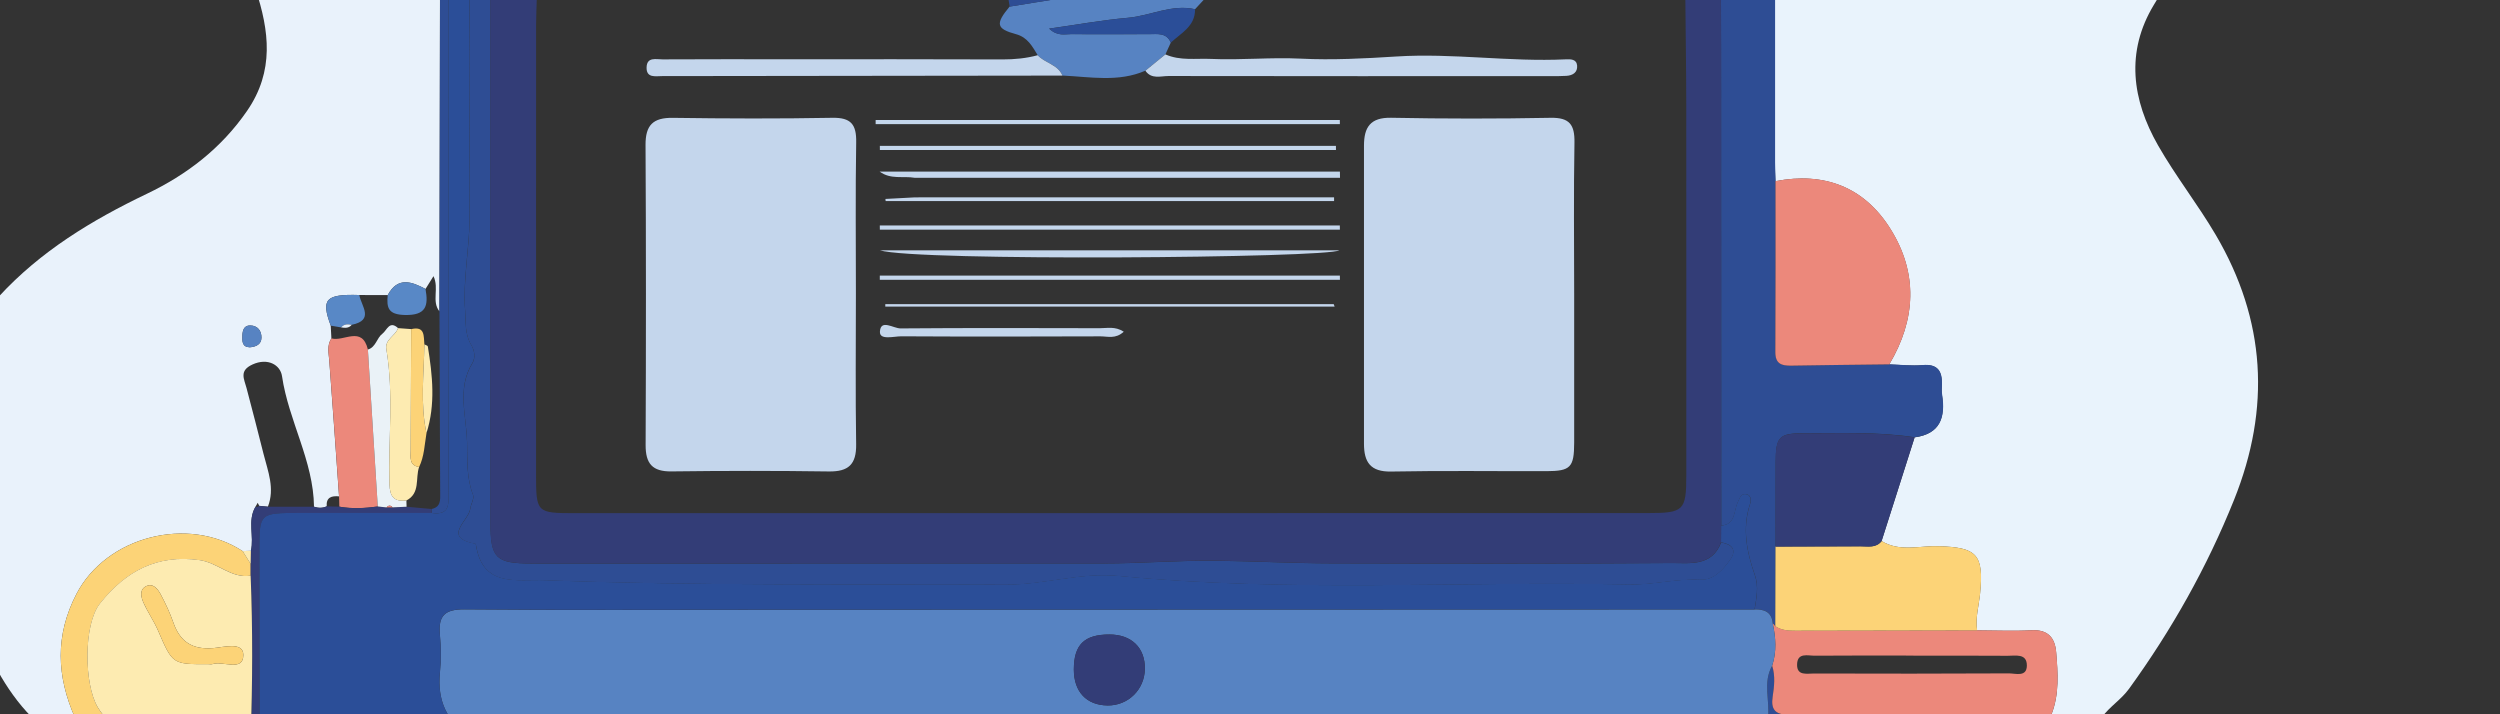 <?xml version="1.0" encoding="utf-8"?>
<!-- Generator: Adobe Illustrator 23.0.5, SVG Export Plug-In . SVG Version: 6.00 Build 0)  -->
<svg version="1.1" id="Слой_1" xmlns="http://www.w3.org/2000/svg" xmlns:xlink="http://www.w3.org/1999/xlink" x="0px" y="0px"
	 viewBox="0 0 595.28 170.08" style="enable-background:new 0 0 595.28 170.08;" xml:space="preserve">
<rect x="0" y="0" width="595.28" height="170.08" fill="#333333" stroke="none"/>
<style type="text/css">
	.st0{fill:#E9F3FC;}
	.st1{fill:#E9F2FB;}
	.st2{fill:#EAF2F7;}
	.st3{fill:#5888C6;}
	.st4{fill:#FCD377;}
	.st5{fill:#5783C2;}
	.st6{fill:#2E4D94;}
	.st7{fill:#FDEBB1;}
	.st8{fill:#C4D6EC;}
	.st9{fill:#4B76B8;}
	.st10{fill:#EC887B;}
	.st11{fill:#333D77;}
	.st12{fill:#2B4E98;}
</style>
<g>
	<g>
		<path class="st0" d="M434.78-168.83c11.59,13.88,16.24,30.54,18.96,47.89c3.07,19.6,11.09,35.37,31.27,42.21
			c5.96,2.02,12.07,3.65,17.88,6.02c19.84,8.1,27.68,27.08,22.36,47.98c-2.41,9.47-7.39,17.62-12.38,25.87
			c-6.79,11.22-5.2,22.65,1,33.5c4.19,7.33,9.47,14.04,13.75,21.33c11.87,20.23,13.11,41.18,4.34,63.04
			c-6.46,16.09-14.85,30.97-24.99,44.97c-1.9,2.62-4.62,4.26-6.48,6.8c-3.93-1.29-8.01-0.14-11.99-0.73
			c1.87-4.81,1.51-9.81,1.09-14.78c-0.29-3.41-1.97-5.41-5.86-5.19c-4.31,0.24-8.64,0.03-12.97,0.02c-0.45-3.02,0.45-5.92,0.73-8.87
			c0.89-9.27-0.8-10.89-9.92-11.17c-4.51-0.14-9.25,1.43-13.55-1.23c2.62-8.23,5.24-16.45,7.86-24.68c6.12-0.84,7.35-4.8,6.52-10.13
			c-0.13-0.81-0.06-1.65-0.04-2.47c0.09-3.17-1.01-4.93-4.62-4.6c-2.61,0.23-5.26-0.09-7.9-0.17c6.37-10.7,6.89-21.72,0.29-32.26
			c-6.23-9.96-15.74-13.64-27.39-11.37c-0.04-1.49-0.12-2.98-0.12-4.47c0-22.24,0.01-44.47,0-66.71c0-9.28-3.58-12.87-12.94-13.1
			c-1.65-0.04-3.29-0.2-4.94-0.31c0.28-2.67-1.08-3.69-3.56-3.34c-3.62,0.51-7.26-0.19-10.8-0.41c-3.61-0.23-8.11-0.85-9.65-5.56
			c0.31-0.22,0.61-0.45,0.92-0.67c3.3-1,6.69-0.05,10.02-0.53c1.54,1.69,1.84,0.49,2.07-0.88c0.61-0.11,1.22-0.22,1.84-0.33
			c1.44,1.89,2.51,1.83,3.16-0.58c1.83-0.54,2.07-1.9,1.84-3.52c-1.06-7.68-2.08-15.36-3.2-23.03c-0.23-1.61-0.85-2.34-2.92-3.01
			c-7.16-2.32-12.65,2.54-18.97,3.49c-0.6,0.01-1.2,0.02-1.8,0.02c-3.65,0.05-7.31,0.11-10.96,0.16c0.15-2.73-0.09-5.68-3.4-5.92
			c-2.67-0.19-3.67,2.16-3.6,4.73c-0.99,0.38-1.97,0.76-2.96,1.14c-2.49-1.58-5.37-1.7-8.16-2.16c0.15-1.5,0.92-3.31-1.72-3.38
			c-0.03-0.84-0.01-2.17,0.75-2.15c4.8,0.12,7.4-4.28,11.53-5.41c2.32-0.64,3.25-2.47,3.35-4.45c0.1-2.08-1.59-3.15-3.51-3.62
			c-1.44-0.35-2.89-0.62-4.34-0.92c-0.31,0.01-0.62-0.01-0.93-0.05c0.44-6.61-0.74-8.56-4.63-6.67c-5.83,2.83-11.4,0.42-17.03,0.5
			c-5.76,0.09-8.57-6.59-5.6-11.41c4.39-7.13,12.08-9.61,18.72-13.43c3.98-2.29,7.06-4.22,4.35-10.42c2.53,1.65,3.35,3.71,5.41,3.53
			c-0.36,2.5,1.64,1.59,2.78,1.93c0.22,2.14,1.77,2.09,3.29,1.91c1.86-0.22,1.64-1.73,1.71-3.03c2.27-1.33,5.43-2.14,6.02-4.89
			c1.42-6.53,6.4-11.08,8.79-17.01c4.77-7.68,9.57-15.35,14.28-23.07c0.8-1.3,2.85-3.09,1.24-4.26c-1.82-1.32-2.59,1.37-3.46,2.53
			c-4.59,6.1-9.04,12.3-13.54,18.47c-0.9-1.76-2.33-2.07-3.6-0.72c-2.13,2.27-4.66,2.24-7.36,1.89
			c2.41-14.99-14.84-30.39-26.79-31.81c-1.62-0.19-3.35-0.47-4.66,0.99c-2.81,0.54-7.55-4.08-7.93,2.97
			c-1.03,0.34-2.06,0.69-3.09,1.03c-4.81,0.58-12.95,10-13.88,16.08c-0.64,0.65-1.28,1.31-1.92,1.96c-2.52-0.32-4.16,0.93-5.14,3.09
			c-2.22,4.91-5.95,9-7.36,14.37c-0.59,2.28-2.07,3.69-4.04,0.77c-1.11-1.65-2.61-2.4-4.67-2.26c-7.21,0.48-8.24-0.29-9.96-7.47
			c-2.25-9.39,2.21-18.3,2.05-27.55c8.14-6.8,17.65-10.88,27.67-13.94c1.42-0.43,2.89-0.7,4.33-1.05c1.65,1.63,2.59,1.13,3-0.99
			c1.67-0.01,3.33-0.01,5-0.02c3.21,2.69,15.6,0.98,17.93-2.48c0.08-0.12,0.05-0.32,0.07-0.49c3.67-0.01,7.34-0.01,11-0.02
			c2.56,1.28,5.1,2.39,7-0.99c13.79,0.38,27.13,3.05,40,8c0,1.25,0.57,2.25,1.53,2.95c5.28,3.85,10.99,6.79,17.47,8.04
			c1.98,0.95,4.01,1.82,5,4c0.29,2.38,1.62,3.72,4.01,4c0,0,0,0,0,0c1.44,3.74,3.68,6.55,7.99,7.01c0.33,0.33,0.67,0.67,1,1
			C427.86-174.23,430.47-170.85,434.78-168.83z M363.75-113.85c0.03,1.33,0.05,2.67,0.08,4c-1.37,0.13-2.61,1.11-1.72,2.18
			c1.73,2.08,1.59,6.17,5.76,5.81c1.16,0.9,2.4,1.48,3.92,1.05c1.09,2.47,2.14,5.02,5.57,2.74c2.2,0.48,4.23,1.06,4.58-2.43
			c0.29-2.89,1.87-4.32,4.71-2.1c1.25,0.98,2.37,1.08,3.47-0.16c1.17-1.32,0.47-2.35-0.42-3.49c-1.87-2.39-1.85-4.27,1.65-4.89
			c1.47-0.26,2.48-0.85,2.43-2.54c-0.05-1.78-1.15-2.1-2.65-2.19c-3.73-0.22-4.27-2.02-2.19-4.85c0.97-1.32,0.94-2.42-0.28-3.45
			c-1.26-1.07-2.31-0.65-3.48,0.36c-2.35,2.01-4.21,1.91-4.83-1.57c-0.26-1.46-0.84-2.51-2.53-2.45c-1.74,0.07-2.06,1.21-2.24,2.68
			c-0.36,2.88-1.65,4.55-4.56,2.41c-2.84-2.1-3.76-0.21-4.71,1.92C361.01-118.54,360.66-117.6,363.75-113.85z M295.93-176.29
			c-0.95-0.08-0.98,0.66-1.06,1.27c-0.08,0.65,0.01,1.4,0.74,1.57c0.93,0.22,0.99-0.62,1.07-1.24
			C296.76-175.33,296.63-175.95,295.93-176.29z"/>
		<path class="st1" d="M15.78,177.16c-8.33-4.82-13.83-12.2-17.97-20.59c-9.31-18.86-11-39.12-9.9-59.68
			c0.53-10.04,4.84-18.71,11.77-26.23C9.66,59.8,21.85,52.43,35,46.13c9.47-4.53,17.67-10.79,23.83-19.73
			c6.54-9.48,5.28-19.07,2.04-28.93c-2.75-8.35-5.37-16.56-5.25-25.62c0.13-9.96,3.84-18.1,10.24-25.19
			c11.82-13.09,27.16-20.54,43.41-26.39c7.25-2.61,14.63-4.85,21.95-7.26c1.18,0.2,2.37,0.39,3.55,0.59
			c0.1,0.85,0.54,1.44,1.36,1.72c-0.13,1.52,0.71,2.5,1.88,3.26c1.85,1.21,3.66,2.35,3.02,5.09c-0.67,2.84-2.68,3.44-5.21,3.58
			c-2.92,0.16-2.77,2.1-2.37,4.3c0.41,2.29,1.17,3.87,3.87,3.1c2.2-0.62,4.19-0.84,5.73,1.43c1.59,2.34,0.41,4.07-1.02,5.78
			c-1.57,1.88-1.69,3.34,0.68,4.82c1.96,1.22,3.56,2.66,5.32-0.18c1.15-1.85,2.41-3.64,5.12-3.06c2.99,0.64,3.22,3.08,3.45,5.36
			c0.23,2.23,1.34,2.56,3.33,2.54c3.76-0.04,4.5-1.96,3.82-5.15c-0.42-1.95-0.03-3.66,1.92-4.64c1.81-0.91,3.49-0.73,5.05,0.67
			c1.1,0.99,2.21,2.07,3.93,1.69c3.98,3.9,15.75,5.98,20.27,3.09c5.4-3.44,11.4-5.98,16.12-10.49c0.66-0.63,1.95-1.44,2.54-1.2
			c4.12,1.72,8.12-0.36,12.16-0.14c2.8,3.83,5.56,7.69,6.2,12.58c-0.19,1.28,0.13,2.22,1.59,2.41c0.15,0.63,0.31,1.26,0.46,1.9
			c-3,1.82-8.76,0.12-8.22,6.45c-1.34,0.45-2.68,0.5-4.02-0.02c-1.98-2.05-3.95-2.08-5.91,0.02c-1.03,0.45-2.06,0.45-3.09-0.01
			c-1.29-1.93-2.6-1.92-3.91-0.02c-5.03,0.6-10.06,0.61-15.09,0.02c-0.97-1.91-1.94-1.91-2.92,0c-5.03,0.59-10.06,0.64-15.09-0.05
			c-1.97-1.99-3.94-2.01-5.91,0.01c-6.03,0.67-12.06,0.59-18.09-0.02c-0.98-1.84-1.95-1.83-2.92,0.01
			c-5.03,0.67-10.06,0.62-15.09,0.03c-2.64-2.13-5.28-2.15-7.91,0.01c-3.12,0.13-6.26,0.07-9.36,0.43c-3.87,0.45-7.9,0.83-9.88,5.07
			c-2.33,2.47-1.77,5.57-1.77,8.5c-0.08,33.88-0.12,67.76-0.18,101.65c-1.92-2.43-0.01-5.47-1.41-8.38c-0.71,1.15-1.31,2.1-1.9,3.05
			c-3.37-1.81-6.64-2.94-9,1.46c-2.26-0.01-4.52-0.01-6.78-0.02c-8.01-0.26-9.15,0.96-6.79,7.29c0.05,1.01,0.11,2.02,0.16,3.03
			c-1.11,1.69-0.65,3.48-0.51,5.32c0.82,10.76,1.56,21.53,2.33,32.3c-1.74-0.15-3.09,0.18-2.94,2.37c-1,0.46-2,0.43-3.02,0.09
			c-0.13-10.93-6.06-20.45-7.62-31.09c-0.39-2.65-3.37-4.44-7.03-2.77c-3.24,1.48-1.99,3.44-1.42,5.6
			c1.4,5.25,2.74,10.51,4.07,15.77c1.04,4.1,2.71,8.16,1.02,12.48c-0.69-0.07-1.38-0.13-2.06-0.2c-0.12-0.24-0.25-0.48-0.37-0.72
			c-0.18,0.32-0.36,0.64-0.54,0.96c-1.95,3.33-0.26,7.03-1.08,10.48c-0.66,0.02-1.32,0.04-1.98,0.06
			c-13.07-8.53-32.45-3.43-39.53,10.16c-5.16,9.89-4.77,19.66-0.35,29.56C17.18,173.01,16.48,175.09,15.78,177.16z M59.47,82.7
			c1.54-0.12,2.77-0.73,2.79-2.3c0.02-1.63-0.91-2.89-2.69-2.91c-1.47-0.02-1.83,1.17-1.86,2.41C57.67,81.24,57.61,82.64,59.47,82.7
			z"/>
		<path class="st2" d="M361.16-166.01c2.7,0.36,5.23,0.38,7.36-1.89c1.27-1.35,2.7-1.04,3.6,0.72c-0.5,1.02-1,2.04-1.5,3.07
			c-0.66,0.46-1.59,0.77-1.93,1.41c-4.64,8.63-12.86,14.48-17.68,22.95c-2.06,0.18-2.88-1.88-5.41-3.53
			c2.71,6.2-0.37,8.13-4.35,10.42c-6.64,3.83-14.34,6.3-18.72,13.43c-2.96,4.82-0.16,11.5,5.6,11.41c5.63-0.09,11.19,2.32,17.03-0.5
			c3.89-1.89,5.06,0.06,4.63,6.67c-8.78,0.02-17.56,0.03-26.34,0.08c-1.48,0.01-3.33,0.03-3.23,2.11c0.08,1.66,1.74,1.78,3.08,1.78
			c8.45,0.02,16.9,0.06,25.35-0.03c2.71-0.03,3.59-1.42,2.08-3.89c1.45,0.3,2.91,0.57,4.34,0.92c1.92,0.47,3.62,1.54,3.51,3.62
			c-0.1,1.98-1.03,3.82-3.35,4.45c-4.13,1.13-6.73,5.53-11.53,5.41c-0.76-0.02-0.78,1.31-0.75,2.15c-1.68,0.75-3.15,1.34-3.52-1.45
			c-0.47-3.61-1.9-3.55-3.65-0.68c-1.05,1.72-1.83,1.35-3.54,0.49c-5.32-2.68-1.37,7.29-6.8,5.32c-0.47-0.17-0.68,1.63,0.25,2.39
			c0.25,0.21,0.58,0.33,0.87,0.49c1.81,1.02,1.2,2.01,0.46,3.63c-2.53,5.48,7.45,1.29,5.59,6.86c-0.14,0.41,2.04,0.29,2.59-0.95
			c2.03-4.6,3.94,0.95,5.91,0.04c2.45-1.13-1.73-5.97,3.2-5.75c0.84,0.04,1.75-0.06,2.04-1.03c0.37-1.23-0.47-1.79-1.43-2.23
			c-2.44-1.1-2.7-2.34-0.23-3.74c2.79,0.47,5.67,0.58,8.16,2.16c-2.31,2.42-2.32,5.33-1.84,8.38c0.67,4.26,1.41,8.51,1.86,12.8
			c1.08,10.18,1.02,10.19,10.93,9.73c0.48,2.81,0.09,6,4.62,6.03c6.42,0.04,6.42,0.24,6.35-7.47l0.31-0.05c0,0,0.14,0.28,0.14,0.28
			c0.53,0.06,1.05,0.11,1.58,0.17c1.65,1.49,1.82,0.24,1.97-1.06l-0.02,0.02c0.68,0.03,1.36,0.06,2.04,0.09
			c1.54,4.7,6.04,5.33,9.65,5.56c3.54,0.22,7.18,0.92,10.8,0.41c2.47-0.35,3.84,0.67,3.56,3.34c-2.15,0.11-4.3,0.31-6.45,0.32
			c-27.06,0.02-54.11,0.03-81.17,0c-1.81,0-3.62-0.24-5.43-0.37c-3.31-2.14-6.61-2.17-9.91,0.01c-2.03,0.56-4.06,0.56-6.09-0.01
			c-1.7-2.03-3.34-2.13-4.92,0.13c-0.68,0.05-1.37,0.1-2.05,0.15c-0.05-0.9-0.1-1.8-0.15-2.7c0.19-1.14,0.13-2.4,0.61-3.42
			c3.86-8.29,8.14-16.31,13.4-23.86c8.15-11.7,11.36-24.79,8.68-38.88c-5.07-26.61-30.65-45.2-58.15-39.77
			c-15.04,2.97-26.83,11.23-34.48,24.82c-6.99,12.42-7.4,25.6-4.46,39.16c-3.14-0.42-2.1-5.67-5.24-5.22
			c-5.23,0.75-9.38-2.64-14.33-2.81c-7.46-0.26-14.52,0.98-21.23,4.24c-1.7-2.12-3.7-3.65-6.63-3.25c1.39-2.57,3.37-4.41,6.3-5.08
			c8.8-0.03,17.61-0.01,26.41-0.12c1.68-0.02,4.57,0.77,4.57-1.5c0-2.41-2.94-1.97-4.82-2.02c-5.15-0.12-10.3-0.13-15.44-0.18
			c1.43-2.93,4.09-4.58,6.61-6.38c6.35-4.53,12.65-9.11,18.06-14.79c1.29-1.35,2.63-2.59,2.33-4.7c1.18-0.22,1.98-0.78,1.9-2.13
			c8.25-2.8,11.49-10.7,16.65-16.61c0.9-1.04,0.51-3.2,0.71-4.84c1.02,0.35,2.14,1.85,2.98,1c1.34-1.36-0.69-2.92-0.45-4.5
			c4.87-0.46,6.38-4.89,9.04-7.86c6.32-7.08,10.75-15.83,18.93-21.27c0.07,7.43,0.11,14.87,0.24,22.3c0.02,1.34-0.59,3.46,1.61,3.47
			c1.8,0.01,1.45-1.9,1.45-3.14c0.04-7.6,0.07-15.21-0.01-22.81c-0.02-2.17-0.28-4.41-3.17-4.79c-0.73-0.47-0.9-1.18-0.88-1.98
			c0.32-0.36,0.65-0.72,0.97-1.08c2.15,3.23,4.94,2.62,7.54,0.91c1.76-1.16,3.28-2.62,5.49-2.85c0.16,9.25-4.3,18.16-2.05,27.55
			c1.72,7.18,2.76,7.95,9.96,7.47c2.05-0.14,3.56,0.61,4.67,2.26c1.96,2.93,3.44,1.51,4.04-0.77c1.4-5.37,5.14-9.47,7.36-14.37
			c0.98-2.16,2.61-3.41,5.13-3.09c-0.24,1.69-1.22,3.03-2.05,4.46c-3.47,6-6.89,12.03-10.29,18.07c-0.56,1-1.2,2.24,0.08,3.08
			c0.95,0.62,1.98,0.05,2.56-0.83c5.08-7.72,9.89-15.59,13.76-24c1.1-2.38,0.05-2.99-2.15-2.75c0.93-6.08,9.07-15.5,13.88-16.08
			c-2.44,3.94-4.46,8.08-2.06,12.64c1.07,2.04,1.77,4.14,2.58,6.24c-5.82,1.07-7.5,5.86-9.41,10.46c-0.8,1.93-0.76,4.23-2.84,5.59
			c-3.36,2.2-4.11,5.47-4.32,9.38c-0.25,4.63,1.32,7.13,5.79,8.21c1.13,0.27,2.03,1.64,2.94,2.59c2.05,2.17,3.82,2.16,6.48,0.49
			c4.24-2.67,8.8-5.01,13.97-5.55c-0.59,1.33-1.91,1.74-3.01,2.46c-4.98,3.24-10.69,5.31-15.13,9.42c-0.71,0.66-1.96,1.13-1.45,2.27
			c0.63,1.4,2.09,0.99,3.02,0.46c7.75-4.45,15.47-8.93,23.12-13.54c2.13-1.28,1.81-2.6-0.61-3.29c1.01-5.09,1.51-10.07-2.99-13.98
			c3.18,0.87,6.32,1.94,9.55,2.57C352.51-154.81,358.57-158.35,361.16-166.01z M339.66-55.33c-0.12-1.58-1.16-2.55-2.23-3.23
			c-3.22-2.03-6.52-3.92-9.85-5.77c-4.34-2.42-8.72-4.78-13.13-7.07c-1-0.52-2.38-0.9-3.08,0.38c-0.58,1.06,0.48,1.89,1.23,2.44
			c1.73,1.26,3.55,2.42,5.41,3.5c6.02,3.49,12.05,6.95,18.12,10.34C337.36-54.06,338.89-53.07,339.66-55.33z"/>
		<path class="st0" d="M132.8,223.22c-0.9-3.65-4.33-3.26-6.82-3.96c-18.78-5.27-37.39-11.03-55.2-19.1
			c-0.22-4.7,2.71-5.96,6.65-5.98c8.46-0.04,16.93,0,25.39-0.02c2.13,0,4.41,0.37,5.81-1.89c2.52-1,3.29-2.94,3.23-5.53
			c-0.08-3.8,0.06-7.61,0.1-11.42c1.16-0.02,2.33-0.06,3.49-0.06c43.79-0.03,87.58-0.06,131.37-0.09c-0.43,7.78-5,13.11-10.52,17.9
			c-1.33,0.04-2.65,0.09-3.98,0.12c-7.66,0.15-7.66,0.15-7.07,7.75c-1.69,0.35-2.79,1.01-2.01,3.06c0.84,2.21,2.6,2.2,4.49,2.19
			c16.29-0.02,32.58-0.03,48.86,0.02c1.75,0.01,3.7-0.66,5.19,0.94c-1.99,0.08-3.98,0.23-5.97,0.23
			c-33.97,0.03-67.95,0.06-101.92,0.03c-4.93,0-9.59,0.71-13.71,3.62l-0.37,0.08c-0.56,0.3-1.13,0.61-1.69,0.91l-0.3-0.04
			c-0.33,0.11-0.67,0.23-1,0.34c-6.78,2.81-13.85,4.98-20.19,8.8C134.75,220.73,134.07,222.5,132.8,223.22z"/>
		<path class="st0" d="M469.78,198.16c-5.9,6.12-13.6,9.05-21.3,11.88c-14,5.14-28.52,6.64-43.39,6.27
			c-6.4-0.16-12.83,1.23-19.3,0.86c-3.49-0.05-6.89,0.39-10.02,2.08c-0.62-0.04-1.24-0.08-1.86-0.12c-0.08-0.29-0.13-0.59-0.14-0.89
			c-0.43-0.32-0.86-0.65-1.29-0.97c-0.29,0.08-0.53,0-0.72-0.24c-0.47-0.24-0.95-0.48-1.42-0.72c-0.25,0.09-0.44,0.02-0.57-0.22
			c-0.5-0.26-1.01-0.52-1.51-0.78c-9.96-4.77-19.89-9.64-31.47-8.12c-0.07-1.29,0.11-2.77-1.77-2.91c-2.17-0.16-2.22,1.39-2.23,2.92
			c-7-0.01-14-0.02-21-0.03c-0.16-1.65-0.8-3.01-2.7-2.77c-1.59,0.2-1.19,1.7-1.3,2.79c-1.67-0.01-3.33-0.03-5-0.04
			c-0.7-1.66,1.81-3.33-0.02-4.98c0.01-0.31,0.03-0.63,0.04-0.94c2-6.18,1.32-7.56-4.02-8.22c-0.17-1.69,0.57-4.2-1.9-4.34
			c-2.3-0.13-3.05,2.04-3.2,4.15c-0.35,0.1-0.6-0.01-0.78-0.32c-0.48-1.06-1.37-1.29-2.42-1.21c-1.65-0.89-2.9-2.17-3.81-3.8
			c-0.32-0.43-0.64-0.86-0.96-1.29c-1.16-0.97-1.85-2.19-2.05-3.69c-0.23-0.43-0.46-0.86-0.68-1.3c-0.12-0.48-0.23-0.96-0.35-1.44
			c-0.23-0.52-0.46-1.04-0.69-1.56c-0.05-0.34-0.1-0.69-0.15-1.03c0.33-0.57,0.66-1.14,0.98-1.71c23.03,0.01,46.06,0.01,69.09,0.02
			c1.74,1.23,3.48,2.46,5.22,3.7c0.15,1.98,0.28,3.96,0.45,5.94c0.61,7.03,1.45,7.87,8.24,8.34c1.33,2.69,2.66,2.69,4,0
			c0.34-0.13,0.68-0.27,1.03-0.4c0.66,0.13,1.32,0.26,1.97,0.4c0.94,2.82,3.33,1.66,5.09,1.67c28.72,0.07,57.44,0.04,86.16,0.07
			C466.37,195.19,469.32,194.35,469.78,198.16z"/>
		<path class="st3" d="M166.77-92.91c2.94-0.4,4.93,1.13,6.63,3.25c0.04,1.24-0.56,2.21-1.38,3.06c-1.65,1.72-2.22,3.65-1.08,5.85
			c1.29,2.5,3.55,2.14,5.62,1.52c3.19-0.95,3.61,1.06,4.05,3.33c0.52,2.66-0.29,4.1-3.22,4.11c-2.05,0-3.98,0.46-4.47,2.95
			c-0.01,1-0.03,2-0.04,3c0.57,2.84,5.86,2.39,4.55,6.53l-0.1,0.15c-1.35,0.11-1.6,1.18-1.92,2.19c-0.26,0.29-0.52,0.57-0.78,0.86
			c-1.72,0.39-2.83-0.7-3.93-1.69c-1.56-1.4-3.23-1.58-5.05-0.67c-1.95,0.98-2.34,2.69-1.92,4.64c0.68,3.2-0.05,5.12-3.82,5.15
			c-1.99,0.02-3.1-0.31-3.33-2.54c-0.23-2.28-0.46-4.72-3.45-5.36c-2.71-0.58-3.97,1.21-5.12,3.06c-1.76,2.84-3.36,1.4-5.32,0.18
			c-2.37-1.48-2.24-2.93-0.68-4.82c1.43-1.72,2.6-3.45,1.02-5.78c-1.54-2.27-3.53-2.05-5.73-1.43c-2.7,0.76-3.46-0.82-3.87-3.1
			c-0.4-2.21-0.55-4.14,2.37-4.3c2.53-0.14,4.55-0.74,5.21-3.58c0.64-2.73-1.17-3.88-3.02-5.09c-1.16-0.76-2.01-1.74-1.88-3.26
			c0.59-0.6,1.04-1.24,0.65-2.14c2.49-0.96,4.83-2.56,7.32,0.44c1.28,1.54,3.36,0.95,4.93-0.33c1.25-1.02,1.86-2.35,1.48-3.94
			c-0.28-1.17-1.21-2.67-2.27-1.31c-2.45,3.15-3.75,1.44-5.75-0.48c-2.35-2.25-4.28-0.69-5.34,1.7c-0.5,1.14-0.27,2.6-0.38,3.91
			c-0.66,0.14-1.33,0.29-1.99,0.43c-1.19-0.2-2.37-0.39-3.55-0.59c-0.06-0.99-0.1-1.99-0.19-2.98c-0.38-4-2.3-5.05-5.43-2.64
			c-1.71,1.31-2.87,2.01-4.59,0.18c-1.6-1.69-1.49-2.81,0.14-4.58c2.94-3.21,2.25-5.21-1.94-5.96c-2.17-0.39-3.35-1.08-3.29-3.42
			c0.06-2.54,1.61-2.7,3.67-2.92c4.25-0.45,5.02-2.28,2.42-5.79c-1.2-1.62-1.62-2.75,0.05-4.21c1.6-1.4,2.73-1.74,4.58,0.03
			c3.14,3.01,5.24,2.32,6-1.91c0.4-2.25,1.25-3.28,3.44-3.33c2.67-0.07,2.59,1.67,2.75,3.67c0.31,4.13,2.54,5.2,5.82,2.64
			c1.94-1.52,2.97-1.28,4.55,0.31c1.9,1.92,0.89,2.94-0.55,4.46c-2.71,2.87-2.01,5.02,1.89,5.74c2.04,0.38,3.46,0.61,3.39,3.17
			c-0.08,2.79-1.39,3.22-3.87,2.97c-2.5-0.25-3.71,1.52-3.41,3.81c0.33,2.44,2.06,3.34,4.41,2.48c3.9-1.43,6.84-1.52,6.89,3.93
			c0.02,1.89,1.55,2.88,3.31,3.23c1.93,0.39,3.13-0.71,4.03-2.26C165.79-91.21,166.28-92.06,166.77-92.91z M164.92-72.5
			c-0.03-4.42-3.53-7.87-8-7.89c-4.15-0.02-8.01,3.84-8.02,8.02c-0.01,4.34,4.12,8.39,8.41,8.24
			C161.51-64.26,164.94-68.04,164.92-72.5z M128.68-105.53c0.13,3.88,3.25,6.92,6.56,6.56c3.87-0.42,5.92-2.89,6.09-6.67
			c0.14-3.21-3.36-6.37-6.63-6.08C130.75-111.37,128.96-108.85,128.68-105.53z"/>
		<path class="st1" d="M318.81,226.42c-0.51,2.47-2.13,3.48-4.54,3.83c-10.75,1.58-21.46,3.6-32.25,4.82
			c-16.13,1.82-32.35,2.6-48.58,2.05c-17-0.58-33.89-2.39-50.62-5.49c-3.41-0.63-6.93-0.22-10.29-1.44
			c-1.94-0.71-3.93-1.07-3.78-3.76c1.65-0.11,3.3-0.3,4.96-0.3c42.06-0.02,84.12-0.04,126.18-0.01
			C306.2,226.13,312.5,226.32,318.81,226.42z"/>
		<path class="st3" d="M318.81,226.42c-6.31-0.11-12.62-0.3-18.92-0.3c-42.06-0.02-84.12-0.01-126.18,0.01c-1.65,0-3.3,0.2-4.96,0.3
			c-11-0.21-21.99-0.42-32.99-0.62c-0.11-2.73,1.76-2.66,3.67-2.65c4.45,0.03,8.9,0.04,13.35-0.01c1.55-0.02,3.45,0.58,4.08-1.71
			c1.62-0.01,3.23-0.01,4.85-0.02c1.38,2.64,2.76,2.63,4.15,0.01c3.28,0,6.57,0,9.85,0.01c1.38,2.6,2.76,2.6,4.16,0.01
			c3.28-0.01,6.56-0.02,9.84-0.03c1.04,2.39,2.09,2.4,3.16,0.01c3.28-0.01,6.57-0.02,9.85-0.03c1.37,2.66,2.75,2.65,4.15,0.02
			c3.62,0,7.23,0,10.85,0c1.04,2.39,2.09,2.4,3.16,0.02c5.28-0.01,10.56-0.01,15.85-0.02c3.1,2.5,9.07,2.5,12.14-0.01
			c2.95,0.01,5.9,0.02,8.85,0.03c1.37,2.59,2.76,2.57,4.16,0.03c2.95-0.01,5.9-0.02,8.84-0.02c2.05,2.7,4.1,2.7,6.15-0.01
			c0.95-0.01,1.9-0.01,2.85-0.02c0.96,2.77,3.33,1.7,5.11,1.7c28.91,0.07,57.83,0.06,86.74,0.03c1.75,0,3.69,0.64,5.2-0.91
			c0.65,0.04,1.31,0.09,1.96,0.13c0.65,0.92,1.31,1.84,1.96,2.76c-1.4,1.83-3.39,0.92-5.08,0.94
			C356.68,226.24,337.74,226.32,318.81,226.42z"/>
		<path class="st3" d="M260.75-191.91c-0.32,0.36-0.65,0.72-0.97,1.08c-1.15-0.1-2.3-0.29-3.46-0.29c-3.71-0.02-5.28,2.18-3.55,5.35
			c1.09,1.99,1.82,3.47-0.49,5.05c-2.41,1.65-3.62,0.75-5.2-1.4c-2.39-3.28-4.88-2.73-6.3,1.34c-0.79,2.28-1.74,3.4-4.26,2.85
			c-2.67-0.58-2.64-2.23-2.44-4.49c0.4-4.42-1.58-5.67-5.66-3.5c-2.09,1.11-3.3,0.91-4.54-1c-1.33-2.05-1.41-3.63,1.11-4.76
			c1.69-0.75,2.52-2.08,2.25-4c-0.29-2.07-1.89-2.68-3.56-2.9c-2.76-0.37-3.16-1.9-2.5-4.23c0.6-2.13,1.59-3.14,3.96-2.18
			c1.62,0.66,3.28,0.57,4.48-1.04c1.33-1.79,0.87-3.44-0.46-4.96c-1.76-2.01-0.72-3.22,1.09-4.35c1.8-1.11,3.36-1.49,4.47,0.87
			c0.84,1.78,2.02,3.09,4.26,2.58c1.92-0.44,2.62-1.84,2.83-3.64c0.34-2.88,2.29-2.8,4.43-2.41c2.55,0.46,2.74,1.95,1.92,4.04
			c-0.67,1.71-0.44,3.28,1.13,4.45c1.62,1.22,3.13,0.73,4.54-0.39c2.09-1.65,3.51-1.05,4.83,1.11c1.22,1.98,0.85,3.01-1.03,4.45
			c-4.1,3.14-3.71,5.61,1.28,7.01C262.81-196.19,261.16-194.02,260.75-191.91z M241.24-190.96c3.56-0.12,6.87-3.63,6.76-7.18
			c-0.11-3.77-3.42-6.83-7.16-6.64c-3.95,0.2-6.58,3.24-6.34,7.3C234.73-193.76,237.74-190.84,241.24-190.96z"/>
		<path class="st4" d="M17.88,170.94c-4.42-9.91-4.81-19.67,0.35-29.56c7.09-13.59,26.47-18.69,39.54-10.16
			c0.64,1.02,1.29,2.04,1.93,3.06c0,0.93,0,1.86,0,2.79c-4.6,0.73-7.77-3.07-12.12-3.68c-10.27-1.45-17.7,2.71-23.77,10.33
			c-3.93,4.94-3.83,19.19-0.5,24.74c5.32,8.85,20.97,13.9,31.28,8.17c1.69-0.94,3.23-1.57,5.12-1.36c-0.02,1.67-0.03,3.35-0.05,5.02
			c-9.05,3.45-18.15,5.85-27.79,2.09c-2.41-0.94-3.99,0.85-5.27,2.7c-0.15,0.07-0.3,0.15-0.44,0.22c-1.7,0.84-2.65,4.17-4.58,2.94
			c-2.31-1.47,1.37-3.22,1-5.16C25.57,178.06,24.27,174.69,17.88,170.94z"/>
		<path class="st5" d="M180.79-127.87c-3.98-2.01-8.29-2.29-12.63-2.4c-6.36-0.16-11.21-2.3-14.91-8.17
			c-2.56-4.06-6.61-7.44-10.22-10.75c-3.48-3.19-0.69-4.67,0.47-6.54c1.2-1.94,1.58-4.47,5.81-3.31c5.44,1.49,10.18,4.89,15.97,5.28
			c5.13,0.35,8.44,3.6,10.78,7.9c2.39,4.39,4.7,8.82,8.72,12.02c-0.15,2.92-1.58,1.69-2.88,0.89c-3.92-2.42-7.84-4.84-11.76-7.26
			c-0.58-1.97-1.27-3.97-3.86-3.6c-1.67,0.24-2.66,1.52-2.35,3.21c0.5,2.71,2.95,2.06,4.77,2.42c0.32,0.06,0.66,0,0.98-0.01
			c3.72,2.47,7.46,4.91,11.15,7.42C182.18-129.86,184.4-128.77,180.79-127.87z"/>
		<path class="st2" d="M26.58,185.06c1.28-1.85,2.86-3.64,5.27-2.7c9.64,3.77,18.74,1.36,27.79-2.09c0.2,2.59,0.39,5.18,0.59,7.77
			c-0.58,2.27,1.11,3.13,2.56,4.15c0.73,0.32,1.46,0.93,2.19,0.92c14.3-0.05,28.59-0.16,42.89-0.27c0.25-0.19,0.51-0.39,0.76-0.58
			c-1.41,2.26-3.69,1.89-5.81,1.89c-8.46,0.02-16.93-0.02-25.39,0.02c-3.94,0.02-6.87,1.28-6.65,5.98
			c-7.64-1.99-14.66-5.82-22.48-7.38c-6.29-1.25-12.5-2.99-17.95-6.73C29.35,185.35,27.85,185.37,26.58,185.06z"/>
		<path class="st6" d="M488.51,170.04c3.98,0.59,8.06-0.56,11.99,0.73c3.88,7.08,4.5,14.21,0.3,21.41c0,0-0.13-0.14-0.13-0.14
			c2.25-5.21,0.14-10.45,0.07-15.67c-0.06-4.32-1.61-5-6.1-3.01c-8.61-0.04-17.22-0.08-25.83-0.13c-0.79-1.12-1.97-1.06-3.14-1.07
			c-14.91-0.07-29.83,0.39-44.7-0.97c0.57-4.21-1.31-8.61,1.01-12.67c0.78,2.45,0.49,4.93,0.12,7.39c-0.45,2.96,0.56,4.29,3.7,4.27
			C446.69,170.08,467.6,170.08,488.51,170.04z"/>
		<path class="st1" d="M469.78,198.16c-0.46-3.8-3.41-2.96-5.75-2.97c-28.72-0.03-57.44,0-86.16-0.07c-1.76,0-4.15,1.15-5.09-1.67
			c3.32-0.14,6.64-0.28,9.96-0.41c6.36,0,12.71,0,19.07,0c5.65,0,11.29,0,16.94,0c5.35,0,10.71,0,16.06,0c8.64,0,17.29,0,25.93,0
			c1.02,0,2.05,0,3.07,0c2.7,0.18,5.39,0.35,8.09,0.53C471.48,195.22,472.69,197.64,469.78,198.16z"/>
		<path class="st4" d="M212.67-129.79c0.08,1.35-0.72,1.91-1.9,2.13c-8.3-3.84-16.09-8.59-23.87-13.35
			c-1.21-0.74-3.19-1.59-2.36-3.26c1.16-2.32,2.95-0.42,4.22,0.23C197.03-139.78,204.96-134.97,212.67-129.79z"/>
		<path class="st4" d="M232.57-154.75c-0.24,1.57,1.79,3.14,0.45,4.5c-0.84,0.85-1.96-0.65-2.98-1c-3.88-6.92-7.83-13.8-11.61-20.78
			c-0.84-1.55-3-3.79-0.61-5.11c2.13-1.18,2.74,1.7,3.6,3.15C225.18-167.6,228.86-161.17,232.57-154.75z"/>
		<path class="st4" d="M183.78-101.79c5.15,0.05,10.3,0.06,15.44,0.18c1.88,0.04,4.82-0.39,4.82,2.02c0,2.27-2.89,1.48-4.57,1.5
			c-8.8,0.11-17.61,0.09-26.41,0.12c-0.53-2.7,0.88-3.58,3.3-3.62C178.84-101.63,181.31-101.73,183.78-101.79z"/>
		<path class="st7" d="M260.66-188.84c2.89,0.38,3.14,2.62,3.17,4.79c0.08,7.6,0.05,15.21,0.01,22.81
			c-0.01,1.24,0.35,3.15-1.45,3.14c-2.21-0.01-1.59-2.13-1.61-3.47c-0.13-7.43-0.17-14.87-0.24-22.3
			C260.58-185.53,260.62-187.18,260.66-188.84z"/>
		<path class="st8" d="M170.15-140.2c3.92,2.42,7.84,4.84,11.76,7.26c1.3,0.8,2.73,2.02,2.88-0.89c1.48,0.98,4.5,0.71,4.39,2.62
			c-0.12,2.03-1.53,4.6-3.19,5.77c-2.12,1.49-3.84-0.7-5.19-2.42c3.61-0.9,1.38-1.99,0.05-2.89c-3.69-2.51-7.43-4.95-11.15-7.42
			C169.85-138.85,170-139.53,170.15-140.2z"/>
		<path class="st2" d="M17.88,170.94c6.39,3.74,7.69,7.12,4.68,12.12c-0.97-3.44-4.96-3.43-6.77-5.91
			C16.48,175.09,17.18,173.01,17.88,170.94z"/>
		<path class="st2" d="M408.78-194.83c-6.48-1.25-12.19-4.19-17.47-8.04c-0.96-0.7-1.53-1.71-1.53-2.95
			C396.76-203.27,403.35-200.06,408.78-194.83z"/>
		<path class="st9" d="M156.86,221.44c-0.64,2.29-2.53,1.69-4.08,1.71c-4.45,0.05-8.9,0.04-13.35,0.01
			c-1.91-0.01-3.78-0.08-3.67,2.65c-1.92,0.2-3.13-0.42-2.96-2.6c1.27-0.71,1.95-2.48,3.81-2.11
			C143.37,221.22,150.11,221.33,156.86,221.44z"/>
		<path class="st2" d="M331.78-212.81c-0.02,0.16,0.01,0.36-0.07,0.49c-2.33,3.46-14.72,5.17-17.93,2.48
			C319.56-212.17,325.73-212.16,331.78-212.81z"/>
		<path class="st6" d="M471.91,193.56c-2.7-0.18-5.39-0.35-8.09-0.53c1.11-1.3,2.62-0.72,3.98-0.87c8.94-0.02,17.88-0.05,26.82-0.07
			c2.02-0.01,4.04-0.03,6.05-0.04l0.13,0.14c-1.37,1.79-3.35,1.07-5.07,1.1C487.79,193.44,479.85,193.48,471.91,193.56z"/>
		<path class="st1" d="M375.76,219.24c3.13-1.69,6.53-2.12,10.02-2.08c-0.36,3.04-4.27,1.82-5.13,4.26
			c-0.32-0.06-0.65-0.07-0.97-0.02C378.37,220.68,377.06,219.96,375.76,219.24z"/>
		<path class="st2" d="M434.78-168.83c-4.32-2.01-6.92-5.39-8-10C430.41-176.27,433.1-172.95,434.78-168.83z"/>
		<path class="st2" d="M425.78-179.83c-4.31-0.46-6.56-3.27-7.99-7.01C421.56-185.77,423.46-182.56,425.78-179.83z"/>
		<path class="st2" d="M349.78-213.82c-1.9,3.38-4.44,2.27-7,0.99C344.89-214.75,347.45-213.45,349.78-213.82z"/>
		<path class="st2" d="M417.79-186.84c-2.39-0.27-3.72-1.61-4.01-4C416.15-190.54,417.49-189.21,417.79-186.84z"/>
		<path class="st2" d="M308.78-209.82c-0.41,2.12-1.35,2.62-3,0.99C306.5-210.01,307.68-209.8,308.78-209.82z"/>
		<path class="st9" d="M379.68,221.4c0.33-0.04,0.65-0.04,0.97,0.02c0.01,1.24,0.02,2.47,0.04,3.71c-0.65-0.92-1.31-1.84-1.96-2.76
			C379.04,222.05,379.36,221.72,379.68,221.4z"/>
		<path class="st6" d="M288.77-41.24c0.68-0.05,1.37-0.1,2.05-0.15c1.64-0.04,3.28-0.09,4.92-0.13c2.03,0.57,4.06,0.58,6.09,0.01
			c3.3,0.5,6.61,0.49,9.91-0.01c1.81,0.13,3.62,0.37,5.43,0.37c27.06,0.02,54.11,0.02,81.17,0c2.15,0,4.3-0.21,6.45-0.32
			c1.65,0.11,3.29,0.27,4.94,0.31c9.36,0.23,12.93,3.83,12.94,13.1c0.01,22.24-0.01,44.47,0,66.71c0,1.49,0.08,2.98,0.12,4.47
			c-0.01,13.57,0.03,27.15-0.04,40.72c-0.01,2.79,1.46,3.27,3.78,3.22c7.79-0.15,15.57-0.21,23.36-0.31c2.63,0.08,5.29,0.4,7.9,0.17
			c3.6-0.32,4.71,1.43,4.62,4.6c-0.02,0.82-0.09,1.67,0.04,2.47c0.84,5.33-0.39,9.3-6.52,10.13c-8.73-1.34-17.53-0.97-26.31-0.97
			c-6.03,0-6.79,0.8-6.81,7.01c-0.02,6.65-0.01,13.3-0.01,19.96c-0.02,6.32-0.03,12.64-0.05,18.97c-0.21-0.23-0.41-0.46-0.62-0.69
			c-0.22-2.7-2-3.36-4.32-3.32c0.44-2.73,1.02-5.4,0.04-8.2c-1.93-5.5-3.04-11.09-1.12-16.89c0.27-0.83,0.29-2.22-1.06-2.34
			c-1.15-0.11-1.43,1.04-1.87,1.95c-1,2.06-0.45,5.27-3.95,5.55c-0.01-37.48-0.02-74.96-0.03-112.44c0-12.16-0.12-24.32,0.07-36.48
			c0.06-3.93-1.6-5.93-5.21-6.6c-1.62-0.3-3.29-0.46-4.93-0.46c-33.98-0.03-67.96-0.01-101.94-0.05c-2.37,0-4.59,0.55-6.87,0.96
			c-2.06,0.38-2.11,1.79-2.27,3.29c-2.32-0.17-4.6-0.09-6.94,0.26c-14.91,2.22-29.66,5.5-44.71,6.81c-0.07-1.1-0.14-2.19-0.2-3.29
			c4.88-0.67,9.78-1.28,14.65-2.03c11.22-1.72,22.44-3.43,33.62-5.36c1.72-0.3,4.22-0.42,4.59-3.05c0.33-2.34-1.05-3.67-3.02-4.55
			c0.11-0.64,0.22-1.28,0.33-1.91l-0.08,0.05C287.5-40.21,288.14-40.72,288.77-41.24z"/>
		<path class="st10" d="M449.87,86.76c-7.79,0.1-15.57,0.16-23.36,0.31c-2.32,0.04-3.79-0.44-3.78-3.22
			c0.07-13.57,0.04-27.14,0.04-40.72c11.65-2.27,21.16,1.41,27.39,11.37C456.76,65.04,456.24,76.06,449.87,86.76z"/>
		<path class="st3" d="M361.16-166.01c-2.59,7.66-8.65,11.21-16.83,9.61c-3.23-0.63-6.37-1.7-9.55-2.57c-0.82-0.4-1.41-1.35-2.53-1
			c-1.16-2.19-3.41-3.07-5.32-4.34c-4.18-1.92-4.88-6.63-7.71-9.63c-0.81-2.1-1.51-4.2-2.58-6.24c-2.4-4.56-0.38-8.7,2.06-12.64
			c1.03-0.34,2.06-0.69,3.09-1.03c2.82,0.87,4.54,3.24,6.75,4.93c1.06,0.81,2.33,1.54,3.61,0.47c1.3-1.09,0.74-2.35,0.07-3.57
			c-0.86-1.59-1.67-3.2-2.5-4.8c1.31-1.47,3.03-1.19,4.66-0.99C346.32-196.4,363.57-181,361.16-166.01z M341.66-168.76
			c-1.13-3.06-3.58-4.71-6.96-4.96c-1.66-0.12-3.17,0.73-2.72,2.58c0.84,3.46,3.53,4.98,6.89,5.24
			C340.53-165.77,341.72-166.56,341.66-168.76z M327.71-183.85c-1.72-0.04-3.18,0.32-3,2.04c0.31,2.95,2.71,4.01,5.2,4.53
			c1.66,0.35,3.16-0.44,2.96-2.36C332.55-182.75,329.85-183.19,327.71-183.85z M349.47-164.92c1.8,0.12,3.09-0.46,2.99-2.04
			c-0.18-2.97-2.63-3.92-5-4.6c-1.25-0.36-2.46,0.43-2.39,1.76C345.2-166.96,347.3-165.71,349.47-164.92z M355.47-174.58
			c-0.83-2.01-2.41-3.33-4.7-3.61c-1.17-0.14-2,0.8-1.75,1.84c0.61,2.48,2.48,3.83,4.95,4.02
			C355.05-172.24,355.61-173.26,355.47-174.58z M340.56-187.79c1.17-0.03,2.28-0.34,1.99-1.61c-0.57-2.49-2.81-2.97-4.89-3.34
			c-1.16-0.21-1.93,0.57-1.52,1.79C336.83-188.83,338.57-188.04,340.56-187.79z"/>
		<path class="st10" d="M488.51,170.04c-20.91,0.03-41.81,0.04-62.72,0.13c-3.14,0.01-4.15-1.31-3.7-4.27
			c0.37-2.45,0.66-4.94-0.12-7.39c1.11-3.35,0.88-6.72,0.13-10.1c0.21,0.23,0.41,0.46,0.62,0.69c1.45,0.98,3.07,1.08,4.76,1.07
			c14.43-0.05,28.87-0.06,43.3-0.08c4.32,0.01,8.66,0.21,12.97-0.02c3.89-0.21,5.57,1.79,5.86,5.19
			C490.02,160.23,490.37,165.23,488.51,170.04z M455.59,156.13c0-0.01,0-0.02,0-0.03c-7.81,0-15.63-0.04-23.44,0.03
			c-1.64,0.02-4.14-0.82-4.24,2.01c-0.11,2.87,2.37,2.22,4.05,2.23c15.46,0.04,30.92,0.06,46.38-0.03c1.58-0.01,4.27,0.96,4.28-1.87
			c0.01-2.96-2.72-2.31-4.59-2.32C470.55,156.09,463.07,156.13,455.59,156.13z"/>
		<path class="st5" d="M363.78-48.8c-9.91,0.46-9.85,0.45-10.93-9.73c-0.46-4.28-1.2-8.54-1.86-12.8c-0.48-3.05-0.48-5.96,1.84-8.38
			c0.99-0.38,1.97-0.76,2.96-1.14c2.45-0.27,4.69,0.65,7,1.19c3.65-0.05,7.31-0.11,10.96-0.16c-1,1.84-3.11,1.61-4.65,2.43
			c-7.41,3.94-9.02,13.11-3.29,19.51c0.34,0.34,0.68,0.68,1.01,1.01c0.33,0.35,0.47,1.3,1.2,0.39c-0.42-0.11-0.84-0.22-1.26-0.34
			c-0.34-0.34-0.68-0.67-1.01-1.01c-0.28-1.11-0.44-2.28-0.86-3.33c-2.03-5.08-0.9-10.16,3.09-13.49
			c3.15-2.63,10.16-3.34,13.22-1.35c4.68,3.05,6.89,8.52,5.43,13.41c-1.37,4.58-6.07,7.79-11.41,7.95
			c-1.57,0.05-3.45-0.69-5.19,1.29c1.37,0.16,2.17,0.26,2.98,0.35c6.19,0.73,11.28-1.23,14.48-6.66c2.93-4.96,2.11-9.86-1.28-14.43
			c-0.59-0.8-1.02-1.74-0.44-2.78c2.1-0.32,4.21-0.62,6.31-0.98c1.23-0.21,1.93-1.28,1.16-2.08c-1.68-1.74-3.62-0.25-5.5,0.02
			c-2.11,0.3-2.97,0.98-1.94,3.07c-3.42-1.01-6.85-2.01-10.27-3.02c6.33-0.95,11.81-5.81,18.97-3.49c2.07,0.67,2.69,1.4,2.92,3.01
			c1.11,7.67,2.14,15.35,3.2,23.03c0.22,1.62-0.01,2.98-1.84,3.52c-1.12-0.18-2.2-0.13-3.16,0.58c-0.61,0.11-1.22,0.22-1.84,0.33
			c-0.86-0.1-1.66-0.06-2.07,0.88c-3.32,0.47-6.72-0.48-10.02,0.53c-1.08-0.26-2.09-0.18-2.97,0.58c0,0,0.02-0.02,0.02-0.02
			c-0.66,0.06-1.31,0.12-1.97,0.18c-0.53,0.24-1.06,0.47-1.59,0.71l-0.14-0.28c0,0-0.31,0.05-0.31,0.05
			C371.07-49.98,367.34-50.04,363.78-48.8z M374.98-56.83c5.22,0.12,9.46-3.64,9.75-8.65c0.28-4.83-3.95-9.2-9.04-9.36
			c-5.11-0.16-9.52,3.71-9.86,8.65C365.52-61.66,370.13-56.94,374.98-56.83z"/>
		<path class="st4" d="M470.78,150.1c-14.43,0.02-28.87,0.03-43.3,0.08c-1.69,0.01-3.31-0.09-4.76-1.07
			c0.02-6.32,0.03-12.64,0.05-18.97c6.75-0.02,13.5-0.02,20.24-0.06c1.76-0.01,3.68,0.48,5.03-1.26c4.3,2.66,9.03,1.09,13.55,1.23
			c9.12,0.29,10.81,1.91,9.92,11.17C471.22,144.18,470.32,147.08,470.78,150.1z"/>
		<path class="st11" d="M448.04,128.83c-1.35,1.73-3.26,1.25-5.03,1.26c-6.75,0.04-13.5,0.04-20.24,0.06
			c0-6.65-0.01-13.3,0.01-19.96c0.02-6.21,0.78-7.01,6.81-7.01c8.78,0,17.58-0.36,26.31,0.97
			C453.28,112.37,450.66,120.6,448.04,128.83z"/>
		<path class="st3" d="M363.83-109.85c-0.03-1.33-0.05-2.67-0.08-4c6.4-1.39,6.72-2.24,2.56-6.98c0.96-2.13,1.87-4.03,4.71-1.92
			c2.9,2.15,4.2,0.47,4.56-2.41c0.18-1.46,0.5-2.61,2.24-2.68c1.69-0.06,2.27,0.98,2.53,2.45c0.63,3.48,2.49,3.59,4.83,1.57
			c1.17-1.01,2.22-1.43,3.48-0.36c1.23,1.04,1.25,2.14,0.28,3.45c-2.09,2.83-1.55,4.64,2.19,4.85c1.5,0.09,2.6,0.41,2.65,2.19
			c0.04,1.69-0.97,2.28-2.43,2.54c-3.5,0.61-3.51,2.49-1.65,4.89c0.88,1.13,1.59,2.17,0.42,3.49c-1.1,1.23-2.22,1.13-3.47,0.16
			c-2.84-2.22-4.42-0.79-4.71,2.1c-0.35,3.5-2.38,2.92-4.58,2.44c-0.73-1.61,0.47-4.17-2.23-4.81c-1.7-0.4-2.74,0.53-3.33,2.07
			c-1.51,0.43-2.76-0.15-3.92-1.05C369.44-109.37,369.44-109.37,363.83-109.85z M383.79-113.21c-0.56-2.76-2.2-4.71-5.3-4.54
			c-3.06,0.16-4.78,2.15-4.71,5.24c0.07,3.18,1.98,4.85,5.09,4.72C382.04-107.93,383.4-110.05,383.79-113.21z"/>
		<path class="st3" d="M344.67-81.87c-2.47,1.4-2.2,2.64,0.23,3.74c0.96,0.43,1.8,1,1.43,2.23c-0.29,0.97-1.2,1.07-2.04,1.03
			c-4.93-0.22-0.75,4.61-3.2,5.75c-1.96,0.91-3.88-4.63-5.91-0.04c-0.55,1.24-2.73,1.36-2.59,0.95c1.86-5.57-8.12-1.37-5.59-6.86
			c0.75-1.61,1.36-2.61-0.46-3.63c-0.29-0.16-0.61-0.28-0.87-0.49c-0.93-0.76-0.72-2.56-0.25-2.39c5.43,1.97,1.48-8,6.8-5.32
			c1.71,0.86,2.49,1.23,3.54-0.49c1.75-2.87,3.18-2.93,3.65,0.68c0.36,2.78,1.84,2.2,3.52,1.45
			C345.59-85.18,344.82-83.37,344.67-81.87z M339.4-78.84c-0.48-1.7-1.47-3.14-3.63-3.19c-2.42-0.06-3.81,1.39-3.78,3.65
			c0.03,2,1.39,3.44,3.49,3.53C337.92-74.73,338.9-76.46,339.4-78.84z"/>
		<path class="st3" d="M351-139.76c4.82-8.47,13.05-14.32,17.68-22.95c0.34-0.63,1.27-0.95,1.93-1.41c0.8,1.27,1,3.08,2.98,3.27
			c-2.39,5.93-7.37,10.48-8.79,17.01c-0.6,2.74-3.75,3.55-6.02,4.89c-1.67,0.37-3.33,0.74-5,1.12
			C352.64-138.17,350.64-137.26,351-139.76z"/>
		<path class="st8" d="M365.8-57.87c-5.73-6.4-4.13-15.57,3.29-19.51c1.54-0.82,3.65-0.59,4.65-2.43c0.6-0.01,1.2-0.02,1.8-0.02
			c3.42,1.01,6.84,2.01,10.27,3.02l-0.03-0.03c-0.57,1.04-0.15,1.98,0.44,2.78c3.39,4.56,4.2,9.46,1.28,14.43
			c-3.21,5.44-8.29,7.4-14.48,6.66c-0.81-0.1-1.62-0.19-2.98-0.35c1.74-1.98,3.61-1.24,5.19-1.29c5.34-0.17,10.04-3.37,11.41-7.95
			c1.46-4.9-0.75-10.36-5.43-13.41c-3.05-1.99-10.07-1.28-13.22,1.35c-3.98,3.33-5.12,8.41-3.09,13.49
			c0.42,1.06,0.58,2.22,0.86,3.33C365.75-57.81,365.8-57.87,365.8-57.87z"/>
		<path class="st5" d="M373.6-160.85c-1.98-0.19-2.18-2-2.98-3.27c0.5-1.02,1-2.05,1.5-3.07c4.5-6.17,8.95-12.37,13.54-18.47
			c0.87-1.16,1.64-3.85,3.46-2.53c1.61,1.17-0.45,2.95-1.24,4.26C383.17-176.2,378.37-168.53,373.6-160.85z"/>
		<path class="st7" d="M304.81-176.76c2.19-0.24,3.24,0.36,2.15,2.75c-3.87,8.41-8.69,16.28-13.76,24
			c-0.58,0.88-1.61,1.45-2.56,0.83c-1.29-0.84-0.65-2.08-0.08-3.08c3.4-6.04,6.81-12.07,10.29-18.07c0.83-1.43,1.81-2.77,2.05-4.46
			C303.53-175.45,304.17-176.1,304.81-176.76z"/>
		<path class="st7" d="M350.72-101.8c1.5,2.47,0.63,3.86-2.08,3.89c-8.45,0.09-16.9,0.05-25.35,0.03c-1.33,0-2.99-0.12-3.08-1.78
			c-0.1-2.08,1.76-2.1,3.23-2.11c8.78-0.06,17.56-0.06,26.34-0.08C350.09-101.81,350.4-101.8,350.72-101.8z"/>
		<path class="st2" d="M329.71-196.84c0.83,1.6,1.65,3.21,2.5,4.8c0.66,1.22,1.23,2.49-0.07,3.57c-1.28,1.07-2.55,0.34-3.61-0.47
			c-2.22-1.69-3.93-4.07-6.75-4.93C322.16-200.91,326.9-196.3,329.71-196.84z"/>
		<path class="st2" d="M363.83-109.85c5.62,0.48,5.62,0.48,4.05,7.99c-4.17,0.36-4.03-3.73-5.76-5.81
			C361.22-108.74,362.45-109.72,363.83-109.85z"/>
		<path class="st2" d="M366.3-120.83c4.16,4.74,3.85,5.59-2.56,6.98C360.66-117.6,361.01-118.54,366.3-120.83z"/>
		<path class="st2" d="M362.78-79.65c-2.31-0.54-4.55-1.47-7-1.19c-0.08-2.57,0.93-4.92,3.6-4.73
			C362.69-85.33,362.93-82.38,362.78-79.65z"/>
		<path class="st2" d="M371.79-100.82c0.59-1.54,1.63-2.47,3.33-2.07c2.7,0.64,1.5,3.19,2.23,4.81
			C373.93-95.8,372.88-98.35,371.79-100.82z"/>
		<path class="st2" d="M353.78-137.83c1.67-0.37,3.33-0.74,5-1.12c-0.07,1.3,0.15,2.8-1.71,3.03
			C355.55-135.74,354-135.69,353.78-137.83z"/>
		<path class="st2" d="M295.93-176.28c0.7,0.33,0.83,0.95,0.74,1.6c-0.08,0.61-0.13,1.46-1.07,1.24c-0.73-0.17-0.82-0.92-0.74-1.57
			C294.95-175.63,294.98-176.37,295.93-176.28z"/>
		<path class="st2" d="M395.62-53.19c0.96-0.71,2.04-0.76,3.16-0.58C398.14-51.36,397.06-51.29,395.62-53.19z"/>
		<path class="st2" d="M391.71-51.98c0.42-0.94,1.21-0.98,2.07-0.88C393.55-51.49,393.25-50.29,391.71-51.98z"/>
		<path class="st1" d="M378.73-50.87c0.88-0.76,1.89-0.84,2.97-0.58c-0.31,0.22-0.61,0.45-0.92,0.67
			C380.09-50.81,379.41-50.84,378.73-50.87z"/>
		<path class="st4" d="M214.2-85.87c-2.94-13.56-2.53-26.75,4.46-39.16c7.65-13.59,19.44-21.86,34.48-24.82
			c27.5-5.43,53.08,13.16,58.15,39.77c2.68,14.09-0.52,27.18-8.68,38.88c-5.26,7.54-9.53,15.57-13.4,23.86
			c-0.47,1.01-0.42,2.27-0.6,3.42c-2.44,0.65-1.64,2.63-1.75,4.24c0,0,0.08-0.05,0.08-0.05c-1.67,0-3.33-0.01-5-0.01
			c-5.74,0-8.18-2.47-6.92-8.1c3.19-14.33,4.81-29.34,15.79-40.67c0.72-0.74,1.24-1.73,0.43-2.66c-0.82-0.94-1.83-0.37-2.74,0.04
			c-2.59,1.15-5.31,1.76-8.04,2.49c-6.85,1.84-13.64-0.86-20.28,0.06c-8.48,1.18-16.5,0.74-24.34-2.65
			c-0.77-0.33-1.67-0.8-2.31-0.08c-0.95,1.07,0.18,1.77,0.77,2.47c3.03,3.54,5.68,7.24,7.6,11.59c4.7,10.63,6.4,21.89,7.83,33.25
			c0.36,2.82-0.36,4.49-3.67,4.28c-2.82-0.18-5.66,0.01-8.49,0.03c0,0,0.07,0.02,0.07,0.02c0.18-2.01-0.22-3.79-1.91-5.09
			c-0.07-0.33-0.13-0.66-0.2-0.99c-0.27-0.63,1.23-2-0.8-1.89c-0.24-0.14-0.49-0.24-0.76-0.3c-0.15-0.63-0.31-1.26-0.46-1.89
			c0.19-1.28-0.57-1.93-1.59-2.41c-0.65-4.89-3.41-8.75-6.2-12.58c-3.41-5.87-6.66-11.85-10.74-17.31
			C214.73-83.38,214.47-84.63,214.2-85.87z"/>
		<path class="st6" d="M106.59-36.01c1.98-4.24,6.02-4.62,9.88-5.07c3.09-0.36,6.24-0.3,9.36-0.43c2.64,0.49,5.27,0.49,7.91-0.01
			c5.03,0.59,10.06,0.64,15.09-0.03c0.97,0,1.94-0.01,2.92-0.01c6.03,0.61,12.06,0.69,18.09,0.02c1.97,0.47,3.94,0.46,5.91-0.01
			c5.03,0.69,10.06,0.64,15.09,0.05c0.97,0,1.95,0,2.92,0c5.03,0.59,10.06,0.58,15.09-0.02c1.3,0.44,2.61,0.44,3.91,0.02
			c1.03,0.46,2.06,0.46,3.09,0.01c1.97,0.46,3.94,0.46,5.91-0.02c1.34,0.52,2.68,0.47,4.02,0.02c2.02,0.47,4.04,0.44,6.06,0.06
			c1.3,0.05,2.59,0.1,3.89,0.15c0.65,0.54,1.3,1.08,1.95,1.61c0,0-0.07-0.02-0.07-0.02c0.27,2.58,2.27,1.85,3.76,1.89
			c5.41,0.16,10.81,0.23,16.22,0.33c-1.98,1.24-4.17,0.37-6.25,0.64c-3.82,0.5-7.83-1.1-11.51,0.99c-4.28,1.3,0.03,4.08-1.03,5.94
			c-1.28,0.43-2.55,0.86-3.83,1.3c-3.21-1.99-6.8-2.22-10.44-2.22c-25.82,0-51.63,0-77.45,0.01c-7.33,0-14.66-0.13-21.99,0.04
			c-7.58,0.17-8.3,1.02-8.3,8.33c0,48.97,0,97.94,0,146.91c0,8.48,1.26,9.71,9.87,9.71c45.39,0,90.78,0.01,136.17-0.01
			c8.96,0,17.96-0.76,26.86-0.65c9.09,0.12,18.24,0.61,27.36,0.63c26.98,0.07,53.97,0.13,80.95-0.08c4.31-0.03,9.62,0.9,11.82-4.89
			c2.53,0.39,3.84,1.74,2.2,4.06c-1.72,2.44-3.95,4.98-7.2,4.82c-5.69-0.28-11.2,1.25-16.86,1.14
			c-40.54-0.83-81.14,1.93-121.62-2.04c-9.05-0.89-17.74,2.11-26.72,2.07c-36.59-0.16-73.19,0.31-109.77-1.04
			c-6.89-0.25-15.02,1.83-16.55-8.67c-8.2-1.53-1.68-5.45-1.32-8.34c0.14-1.14,1.01-2.45,0.66-3.34c-1.58-4.1-1.33-8.28-1.42-12.55
			c-0.13-6.33-2.46-12.69,1.26-18.8c0.77-1.26,0.55-3-0.26-4.33c-1.58-2.58-1.26-5.41-1.46-8.22c-0.54-7.34,1.01-14.55,1.06-21.85
			c0.18-25.6-0.74-51.22,0.99-76.8c0.09-1.31-0.06-2.89,0.61-3.85c2.07-2.96,1.79-5.74-0.38-8.22c-2.37-2.71-4.01,1.21-6.18,1.04
			L106.59-36.01z"/>
		<path class="st10" d="M80.74,118.19c-0.77-10.77-1.5-21.54-2.33-32.3c-0.14-1.83-0.61-3.63,0.51-5.32
			c2.9,0.87,7.29-3.13,8.68,2.66c0.78,12.45,1.56,24.91,2.35,37.37c-3.05,0.42-6.1,0.58-9.15,0.04
			C80.77,119.82,80.76,119.01,80.74,118.19z"/>
		<path class="st2" d="M215-82.14c4.08,5.46,7.33,11.44,10.74,17.31c-4.04-0.22-8.04,1.86-12.16,0.14c-0.59-0.25-1.88,0.56-2.54,1.2
			c-4.71,4.52-10.72,7.05-16.12,10.49c-4.52,2.88-16.28,0.81-20.27-3.09c0.26-0.29,0.52-0.57,0.78-0.86
			c1.52,0.04,2.52-0.37,1.91-2.19c0,0,0.1-0.15,0.1-0.15c2.79,0.6,5.42,1.15,7.66-1.64c1.28-1.61,2.96-1.03,4.02,0.76
			c-0.32,2.31-3.86,2.11-3.82,4.75c1.62,1.08,2.99,0.23,4.25-0.49c6.91-3.96,13.81-7.96,20.66-12.04c1.02-0.61,2.98-1.21,2.16-2.81
			c-0.81-1.59-2.35,0.31-3.58,0.03C210.17-74.92,212.12-78.78,215-82.14z"/>
		<path class="st6" d="M104.64,74.14c0.05-33.88,0.1-67.76,0.18-101.65c0.01-2.93-0.56-6.03,1.77-8.5c0,0,0.26,0.24,0.26,0.24
			c-0.02,4.32-0.06,8.64-0.06,12.96c0,46.54-0.01,93.07,0.01,139.61c0,2.85,0.57,6.04-4.05,5.34c0.01-0.32,0.02-0.63,0.02-0.95
			c2.24-0.47,2.05-2.18,2.04-3.87C104.73,102.93,104.69,88.53,104.64,74.14z"/>
		<path class="st11" d="M96.81,120.66c1.99,0.18,3.97,0.36,5.96,0.54c0,0.32-0.01,0.63-0.02,0.95c-10.49,0-20.99,0-31.48,0
			c-9.55,0-9.52,0-9.5,9.2c0.03,16.16-0.03,32.32,0.05,48.48c0.01,2.89-0.37,5.61-1.58,8.22c-0.2-2.59-0.39-5.18-0.59-7.77
			c0.02-1.67,0.03-3.35,0.05-5.02c0.46-12.73,0.5-25.46-0.01-38.18c0-0.93,0-1.86,0-2.79c0.02-1.04,0.04-2.08,0.05-3.12
			c0.82-3.44-0.87-7.15,1.08-10.48c0,0,0.49,0.02,0.49,0.02l0.42-0.25c0.69,0.07,1.38,0.13,2.06,0.2c3.66,0,7.31,0,10.97,0
			c1.02,0.34,2.03,0.37,3.02-0.09c1,0.03,2,0.05,2.99,0.08c3.05,0.55,6.1,0.38,9.15-0.04c0.69,0.07,1.38,0.14,2.07,0.22
			c0.48,0,0.97-0.01,1.45-0.01C94.58,120.76,95.69,120.71,96.81,120.66z"/>
		<path class="st3" d="M101.32,68.81c0.72,3.98,0.19,6.34-4.99,6.19c-3.95-0.11-4.29-1.78-4.01-4.73
			C94.69,65.87,97.95,67,101.32,68.81z"/>
		<path class="st3" d="M85.55,70.25c0.48,2.64,3.66,5.97-1.8,7.09c-0.94-0.18-1.84-0.22-2.53,0.62c-0.82-0.14-1.64-0.28-2.46-0.42
			C76.4,71.21,77.54,69.99,85.55,70.25z"/>
		<path class="st2" d="M231.82-41.43c-2.02,0.38-4.04,0.41-6.06-0.06c-0.54-6.33,5.22-4.63,8.22-6.45c0.27,0.06,0.52,0.16,0.76,0.3
			c0.27,0.63,0.53,1.26,0.8,1.89c0.07,0.33,0.13,0.66,0.2,0.99c-0.04,0.66-0.08,1.32-0.12,1.98
			C234.25-42.65,232.52-43.5,231.82-41.43z"/>
		<path class="st5" d="M59.47,82.7c-1.86-0.06-1.8-1.45-1.76-2.8c0.04-1.24,0.39-2.43,1.86-2.41c1.78,0.02,2.7,1.27,2.69,2.91
			C62.24,81.97,61.01,82.57,59.47,82.7z"/>
		<path class="st2" d="M231.94-52.25c1.02,0.48,1.78,1.13,1.59,2.41C232.06-50.03,231.75-50.97,231.94-52.25z"/>
		<path class="st7" d="M59.74,131.16c-0.02,1.04-0.04,2.08-0.05,3.12c-0.64-1.02-1.29-2.04-1.93-3.06
			C58.42,131.2,59.08,131.18,59.74,131.16z"/>
		<path class="st2" d="M134.78-86.41c0.66-0.14,1.33-0.29,1.99-0.43l0.02,0.02c0.39,0.9-0.06,1.54-0.65,2.14
			C135.32-84.97,134.88-85.55,134.78-86.41z"/>
		<path class="st1" d="M215-82.14c-2.88,3.36-4.83,7.22-6.21,11.4c-0.21,0.12-0.42,0.13-0.65,0.06c-1.61-0.15-3.25-0.37-3.3,2.02
			c-0.66,0.34-1.32,0.67-1.97,1.01c-1.93-1.88-1.85-0.21-1.97,1.12c-2.12,1.55-4.12,3.29-6.8,3.84c-1.94-0.29-3.61-0.01-4.37,2.13
			c-0.19,0.15-0.38,0.29-0.6,0.4c-1.06-1.79-2.74-2.37-4.02-0.76c-2.24,2.8-4.87,2.24-7.66,1.64c1.31-4.15-3.98-3.7-4.55-6.54
			c0.99-0.15,1.87-0.45,1.73-1.71c-0.11-0.99-0.91-1.14-1.69-1.29c0.49-2.5,2.42-2.95,4.47-2.95c2.93,0,3.74-1.45,3.22-4.11
			c-0.44-2.26-0.86-4.28-4.05-3.33c-2.07,0.62-4.32,0.98-5.62-1.52c-1.14-2.2-0.57-4.13,1.08-5.85c0.82-0.85,1.41-1.82,1.38-3.06
			c6.71-3.26,13.77-4.5,21.23-4.24c4.95,0.17,9.1,3.56,14.33,2.81c3.14-0.45,2.1,4.8,5.24,5.22C214.47-84.63,214.73-83.38,215-82.14
			z"/>
		<path class="st0" d="M319.22-173.96c2.83,3,3.53,7.71,7.71,9.63c0.03,3.59,2.09,4.68,5.32,4.34c1.11-0.35,1.71,0.61,2.53,1
			c4.5,3.91,4,8.89,2.99,13.98c-1.32,0.42-2.63,0.83-3.95,1.25c-1.62-1.63-1.83-0.37-2,0.97l0.01,0c-5.17,0.54-9.73,2.87-13.97,5.55
			c-2.66,1.67-4.43,1.68-6.48-0.49c-0.91-0.96-1.81-2.32-2.94-2.59c-4.48-1.08-6.04-3.58-5.79-8.21c0.21-3.91,0.96-7.18,4.32-9.38
			c2.08-1.36,2.04-3.66,2.84-5.59C311.72-168.1,313.4-172.88,319.22-173.96z"/>
		<path class="st7" d="M339.66-55.33c-0.78,2.26-2.31,1.28-3.53,0.59c-6.07-3.4-12.1-6.85-18.12-10.34
			c-1.86-1.07-3.67-2.24-5.41-3.5c-0.75-0.55-1.81-1.37-1.23-2.44c0.7-1.28,2.08-0.91,3.08-0.38c4.41,2.29,8.79,4.65,13.13,7.07
			c3.33,1.85,6.63,3.74,9.85,5.77C338.5-57.88,339.54-56.91,339.66-55.33z"/>
		<path class="st7" d="M333.82-143.75c1.32-0.42,2.63-0.83,3.95-1.25c2.42,0.68,2.74,2,0.61,3.29c-7.65,4.61-15.38,9.1-23.12,13.54
			c-0.93,0.53-2.39,0.94-3.02-0.46c-0.51-1.14,0.74-1.61,1.45-2.27c4.44-4.12,10.15-6.19,15.13-9.42c1.1-0.72,2.42-1.13,3.01-2.46
			c0,0-0.01,0-0.01,0C332.63-142.81,333.36-143.01,333.82-143.75z"/>
		<path class="st0" d="M363.78-48.8c3.56-1.25,7.28-1.18,10.97-1.44c0.07,7.71,0.07,7.51-6.35,7.47
			C363.87-42.79,364.27-45.99,363.78-48.8z"/>
		<path class="st7" d="M286.87-39.69c0.1-1.61-0.7-3.59,1.75-4.24c0.05,0.9,0.1,1.8,0.15,2.69
			C288.14-40.72,287.5-40.21,286.87-39.69z"/>
		<path class="st0" d="M376.78-50.71c0.66-0.06,1.31-0.12,1.97-0.18c-0.15,1.3-0.33,2.55-1.97,1.06
			C376.78-50.12,376.78-50.42,376.78-50.71z"/>
		<path class="st1" d="M376.78-50.71c0,0.29,0,0.59,0,0.88c-0.53-0.06-1.05-0.11-1.58-0.17C375.73-50.24,376.25-50.48,376.78-50.71z
			"/>
		<path class="st5" d="M422.1,148.42c0.75,3.37,0.98,6.74-0.13,10.1c-2.32,4.07-0.44,8.47-1.01,12.68
			c-4.13,3.14-8.7,4.27-13.95,4.09c-9.29-0.33-18.61-0.09-27.91-0.09c-12.19,0-12.19-0.01-12.3,11.94c0,0.17,0.02,0.33,0.01,0.5
			c-0.07,1.42,0.48,3.22-1.77,3.44c-2.04,0.19-2.85-1.04-3.35-2.9c-0.83-3.1-1.04-6.22-0.83-9.37c0.16-2.44-0.54-3.9-3.29-3.58
			c-1.9,0.09-3.8,0.18-5.69,0.27c-23.03-0.01-46.06-0.01-69.09-0.02c-0.35-0.1-0.7-0.2-1.06-0.3c-11.63,0-23.27,0-34.9,0
			c-43.79,0.03-87.58,0.06-131.37,0.09c-1.16,0-2.33,0.04-3.49,0.07c-5.67-3.53-7.87-8.62-7.21-15.22c0.3-2.97,0.27-6.01-0.01-8.98
			c-0.43-4.53,1.16-6.08,5.88-6.04c23.64,0.22,47.28,0.1,70.92,0.09c78.75-0.02,157.49-0.05,236.24-0.07
			C420.1,145.06,421.88,145.72,422.1,148.42z M255.69,159.39c-0.01,5.3,2.99,8.52,8.01,8.59c4.91,0.07,8.85-3.79,8.91-8.74
			c0.06-5-3.2-8.16-8.42-8.16C258.19,151.07,255.71,153.5,255.69,159.39z"/>
		<path class="st12" d="M417.78,145.1c-78.75,0.02-157.49,0.05-236.24,0.07c-23.64,0.01-47.28,0.13-70.92-0.09
			c-4.71-0.04-6.31,1.51-5.88,6.04c0.28,2.97,0.31,6.01,0.01,8.98c-0.66,6.6,1.54,11.69,7.21,15.22c-0.04,3.81-0.18,7.61-0.1,11.42
			c0.05,2.59-0.71,4.53-3.23,5.53c-0.25,0.19-0.5,0.38-0.76,0.58c-0.87-1.17-2.13-0.68-3.22-0.68c-13.95-0.02-27.91,0.01-41.86,0.02
			c-1.45-1.01-3.15-1.88-2.56-4.15c1.21-2.61,1.59-5.34,1.58-8.22c-0.07-16.16-0.02-32.32-0.05-48.48c-0.02-9.2-0.05-9.2,9.5-9.2
			c10.49,0,20.99,0,31.48,0c4.62,0.69,4.05-2.5,4.05-5.35c-0.01-46.54-0.01-93.07-0.01-139.61c0-4.32,0.04-8.64,0.06-12.96
			c2.17,0.17,3.81-3.75,6.18-1.04c2.17,2.48,2.45,5.26,0.38,8.22c-0.67,0.96-0.52,2.54-0.61,3.85c-1.73,25.58-0.81,51.2-0.99,76.8
			c-0.05,7.3-1.6,14.51-1.06,21.85c0.21,2.81-0.11,5.64,1.46,8.22c0.81,1.33,1.03,3.08,0.26,4.33c-3.72,6.11-1.39,12.48-1.26,18.8
			c0.09,4.27-0.17,8.45,1.42,12.55c0.34,0.89-0.52,2.2-0.66,3.34c-0.35,2.89-6.88,6.81,1.32,8.34c1.53,10.5,9.66,8.42,16.55,8.67
			c36.58,1.35,73.17,0.88,109.77,1.04c8.98,0.04,17.66-2.96,26.72-2.07c40.48,3.97,81.08,1.22,121.62,2.04
			c5.65,0.12,11.17-1.42,16.86-1.14c3.25,0.16,5.48-2.38,7.2-4.82c1.64-2.32,0.33-3.67-2.2-4.06c0.01-1.33,0.01-2.66,0.02-3.99
			c3.5-0.28,2.95-3.49,3.95-5.55c0.44-0.91,0.72-2.06,1.87-1.95c1.35,0.13,1.33,1.52,1.06,2.34c-1.91,5.8-0.8,11.39,1.12,16.89
			C418.81,139.7,418.22,142.37,417.78,145.1z"/>
		<path class="st12" d="M246.83,175.16c11.63,0,23.27,0,34.9,0c0.02,0.67,0.05,1.34,0.07,2.01c0.05,0.34,0.1,0.69,0.15,1.03
			c0.23,0.52,0.46,1.04,0.69,1.56c0.12,0.48,0.23,0.96,0.35,1.44c0.23,0.43,0.46,0.86,0.68,1.3c0.2,1.5,0.89,2.72,2.05,3.69
			c0.32,0.43,0.64,0.86,0.96,1.29c0.91,1.63,2.16,2.91,3.81,3.8c0.06,0.3,0.17,0.58,0.34,0.84c-0.92,1.36-2.34,1.03-3.63,1.03
			c-16.97-0.02-33.93-0.06-50.9-0.09C241.82,188.28,246.4,182.94,246.83,175.16z"/>
		<path class="st12" d="M379.68,221.4c-0.32,0.32-0.63,0.64-0.95,0.97c-0.65-0.04-1.31-0.09-1.96-0.13
			c-1.27-1.6-3.06-1.04-4.65-1.03c-30.8,0.05-61.6,0.14-92.4,0.22c-0.95,0.01-1.9,0.01-2.85,0.02c-2.05,0-4.1,0-6.15,0.01
			c-2.95,0.01-5.9,0.02-8.84,0.02c-1.39-0.01-2.77-0.02-4.16-0.02c-2.95-0.01-5.9-0.02-8.85-0.03c-4.05,0-8.09,0.01-12.14,0.01
			c-5.28,0.01-10.56,0.01-15.85,0.02c-1.05-0.01-2.11-0.01-3.16-0.02c-3.62,0-7.23,0-10.85,0c-1.38-0.01-2.76-0.02-4.15-0.02
			c-3.28,0.01-6.57,0.02-9.85,0.03c-1.05-0.01-2.1-0.01-3.16-0.01c-3.28,0.01-6.56,0.02-9.84,0.03c-1.39-0.01-2.77-0.01-4.16-0.01
			c-3.28,0-6.57,0-9.85-0.01c-1.38,0-2.77-0.01-4.15-0.01c-1.62,0-3.23,0.01-4.85,0.02c-6.75-0.11-13.49-0.22-20.24-0.33
			c6.34-3.82,13.41-5.99,20.19-8.8c0.61,0.71,0.82,0.24,1-0.34c0,0,0.3,0.04,0.3,0.04c0.56-0.3,1.13-0.61,1.69-0.91
			c0,0,0.37-0.08,0.37-0.08c2.6,0.09,5.19,0.17,7.79,0.25c-2.93,4.56-9.07,3.64-13.86,7.91c2.93,0,4.54,0,6.14,0
			c11.16,0,22.32-0.11,33.47,0.04c5.3,0.07,10.55,0.41,15.09-3.07c0.27,0.97-1.27,2.22,0.43,2.98c6.16,2.75,14.3-2.83,14.42-9.89
			c1.42,0.05,2.98-0.53,4.13,0.85c-1.13,1.63-2.27,3.25-3.38,4.9c-0.77,1.15-2.92,1.88-1.97,3.53c0.81,1.41,2.75,0.64,4.18,0.65
			c8.81,0.06,17.62,0.04,26.43,0.04c5.97,0,6.59-0.77,5.34-6.64c-0.17-0.8-0.39-1.6-0.58-2.4c0.93-1.27,1.92-1.29,2.98-0.15
			c0.03,2.16,0.2,4.34,0.05,6.49c-0.21,2.9,1.09,3.98,3.82,3.62c2.41-0.31,5.75,1.29,7.04-0.94c1.36-2.36-1.49-4.73-2.48-7.09
			c-0.32-0.75-0.91-1.38-1.37-2.07c1.33-1.24,2.65-1.26,3.96,0.02c0.72,8.73,3.6,11.92,11.21,9.74c3.63-1.04,6.71-0.2,9.98-0.65
			c2.01-0.27,4.88,1.58,5.82-1.97l0.03-0.03c4.11,2.11,8.12,4.89,13.02,2.06c16.66,0,33.32,0.04,49.98-0.06
			c1.66-0.01,4.25,1.39,4.79-1.87c1.37,0,2.73-0.01,4.1-0.02c0.3,1.96,1.74,1.94,3.21,1.86c0.62,0.04,1.24,0.08,1.86,0.12
			C377.06,219.96,378.37,220.68,379.68,221.4z"/>
		<path class="st5" d="M236.3,193.06c16.97,0.03,33.93,0.07,50.9,0.09c1.29,0,2.71,0.33,3.63-1.03c0.69,0.12,1.39,0.24,2.08,0.37
			c0.17,0.32,0.43,0.43,0.77,0.32c1.68,0.58,3.39,0.4,5.1,0.19c5.34,0.66,6.02,2.04,4.02,8.22c-2.01,0.07-4.02,0.15-6.03,0.22
			c-21.99-0.01-43.98-0.01-65.97-0.02c-1.34-0.01-2.69-0.02-4.03-0.02c-0.51-0.16-1.01-0.32-1.52-0.47c-0.59-7.6-0.59-7.6,7.07-7.75
			C233.65,193.15,234.98,193.1,236.3,193.06z"/>
		<path class="st6" d="M370.68,217.26c-1.37,0-2.73,0.01-4.09,0.01c-0.26-0.01-0.52-0.03-0.78-0.06c-0.82-1.94-2.4-2.22-4.24-1.93
			c-0.92-0.04-1.85-0.09-2.77-0.13c-2.06-2.61-4.18-5.08-8-3.01c-2.03-0.65-4.02-1.72-6.09-1.88c-14.65-1.16-29.32-1.44-44.01-0.71
			c-2.33,0.19-4.67,0.37-7,0.56c-1.29-0.5-2.58-1.72-3.87-0.01c-2.39-0.01-4.79-0.01-7.18-0.02c-1.27-0.5-2.53-1.66-3.81-0.02
			c-2.36,0-4.71,0-7.07,0c-1.31-1.28-2.63-1.26-3.96-0.02c-2.35-0.01-4.7-0.01-7.05-0.02c-1.05-1.14-2.05-1.12-2.98,0.15
			c-2.99,0-5.99,0.01-8.98,0.01c-0.65-1.02-1.32-1.07-2.01-0.03c-3,0-6.01-0.01-9.01-0.01c-0.5-0.89-1.32-0.97-2.21-0.88
			c-2.61,0.13-5.11,1.37-7.8,0.83c-1.15-1.38-2.7-0.8-4.12-0.85c-1.58-0.01-3.17-0.01-4.75-0.02c-2.08,0-4.16,0-6.23,0
			c-14.9,0.71-29.94-1.72-44.7,2.05c-2.6-0.08-5.19-0.17-7.79-0.25c4.12-2.91,8.78-3.63,13.71-3.62c33.97,0.03,67.95,0,101.92-0.03
			c1.99,0,3.98-0.15,5.97-0.23c2.67,0,5.34,0,8.01-0.01c3.33,0,6.66,0.01,9.99,0.01c1,0,2,0,3,0c1.67,0.01,3.33,0.03,5,0.04
			c1.33-0.01,2.67-0.01,4-0.02c7,0.01,14,0.02,21,0.03c1.33-0.01,2.67-0.01,4-0.02c11.58-1.52,21.51,3.35,31.47,8.12
			c0.5,0.26,1.01,0.52,1.51,0.78c0.13,0.24,0.32,0.31,0.57,0.22c0.13,0.29,0.29,0.57,0.48,0.83L370.68,217.26z"/>
		<path class="st6" d="M159.8,211.09c-0.56,0.3-1.12,0.61-1.69,0.91C158.67,211.7,159.24,211.4,159.8,211.09z"/>
		<path class="st6" d="M157.81,211.97c-0.18,0.58-0.39,1.05-1,0.34C157.14,212.19,157.47,212.08,157.81,211.97z"/>
		<path class="st12" d="M357.57,175.21c2.75-0.32,3.45,1.14,3.29,3.58c-0.21,3.15,0,6.27,0.83,9.37c0.5,1.85,1.31,3.09,3.35,2.9
			c2.25-0.21,1.7-2.02,1.77-3.44c0.01-0.17-0.01-0.33-0.01-0.5c0.11-11.94,0.11-11.94,12.3-11.94c9.31,0,18.62-0.24,27.91,0.09
			c5.25,0.19,9.82-0.94,13.95-4.09c14.88,1.36,29.8,0.9,44.71,0.97c1.17,0.01,2.35-0.05,3.14,1.07c-1.86,6.23,0.68,12.69-1,18.92
			c-1.36,0.15-2.87-0.43-3.98,0.87c-1.02,0-2.05,0-3.07,0c-8.64-1.43-17.29-1.44-25.93,0c-5.35,0-10.71,0-16.06,0
			c-5.65-1.43-11.29-1.43-16.94,0c-6.36,0-12.71,0-19.07,0c-3.98-1.37-7.96-1.4-11.94,0.02c-0.34,0.13-0.68,0.27-1.03,0.4
			c-1.33,0-2.67,0-4,0c-6.79-0.46-7.64-1.31-8.24-8.34c-0.17-1.98-0.3-3.96-0.45-5.94C357.25,177.85,357.41,176.53,357.57,175.21z"
			/>
		<path class="st1" d="M298.78,193c-1.71,0.21-3.42,0.39-5.1-0.19c0.15-2.11,0.9-4.28,3.2-4.15
			C299.36,188.8,298.62,191.31,298.78,193z"/>
		<path class="st1" d="M357.57,175.21c-0.16,1.32-0.32,2.64-0.47,3.96c-1.74-1.23-3.48-2.46-5.22-3.7
			C353.77,175.39,355.67,175.3,357.57,175.21z"/>
		<path class="st6" d="M370.81,193.05c3.98-1.42,7.96-1.39,11.94-0.02c-3.32,0.14-6.64,0.28-9.96,0.41
			C372.12,193.31,371.47,193.18,370.81,193.05z"/>
		<path class="st1" d="M336.78,207.17c-1.33,0.01-2.67,0.01-4,0.02c0.01-1.54,0.06-3.09,2.23-2.92
			C336.89,204.4,336.71,205.88,336.78,207.17z"/>
		<path class="st1" d="M311.78,207.16c-1.33,0.01-2.67,0.01-4,0.02c0.11-1.09-0.28-2.59,1.3-2.79
			C310.99,204.15,311.62,205.51,311.78,207.16z"/>
		<path class="st1" d="M365.78,193.45c1.33,0,2.67,0,4,0C368.45,196.13,367.12,196.14,365.78,193.45z"/>
		<path class="st8" d="M302.76,202.16c-1.99-0.26-4.12,0.61-5.99-0.72c2.01-0.07,4.02-0.15,6.03-0.22
			C302.79,201.53,302.78,201.84,302.76,202.16z"/>
		<path class="st6" d="M373.9,219.12c-1.48,0.08-2.92,0.1-3.21-1.86c0,0,0.13-0.13,0.13-0.13c0.32-0.02,0.63-0.06,0.95-0.11
			c0.18,0.24,0.42,0.32,0.72,0.24c0.43,0.32,0.86,0.65,1.29,0.97C373.77,218.54,373.82,218.83,373.9,219.12z"/>
		<path class="st1" d="M281.8,177.16c-0.02-0.67-0.05-1.34-0.07-2.01c0.35,0.1,0.7,0.2,1.06,0.3
			C282.46,176.03,282.13,176.59,281.8,177.16z"/>
		<path class="st1" d="M292.91,192.48c-0.69-0.12-1.39-0.24-2.08-0.37c-0.17-0.26-0.29-0.54-0.34-0.84
			C291.54,191.19,292.43,191.42,292.91,192.48z"/>
		<path class="st1" d="M371.76,217.02c-0.31,0.05-0.63,0.08-0.95,0.11c-0.19-0.26-0.35-0.53-0.48-0.83
			C370.81,216.54,371.28,216.78,371.76,217.02z"/>
		<path class="st1" d="M286.68,187.48c-0.32-0.43-0.64-0.86-0.96-1.29C286.04,186.61,286.36,187.04,286.68,187.48z"/>
		<path class="st1" d="M282.65,179.76c-0.23-0.52-0.46-1.04-0.69-1.56C282.18,178.72,282.41,179.24,282.65,179.76z"/>
		<path class="st1" d="M283.67,182.5c-0.23-0.43-0.46-0.86-0.68-1.3C283.22,181.63,283.45,182.06,283.67,182.5z"/>
		<path class="st1" d="M369.77,216.08c-0.5-0.26-1.01-0.52-1.51-0.78C368.76,215.56,369.26,215.82,369.77,216.08z"/>
		<path class="st1" d="M373.76,218.23c-0.43-0.32-0.86-0.65-1.29-0.97C372.9,217.58,373.33,217.91,373.76,218.23z"/>
		<path class="st1" d="M164.92-72.5c0.03,4.46-3.4,8.24-7.62,8.38c-4.29,0.14-8.42-3.9-8.41-8.24c0.01-4.18,3.87-8.04,8.02-8.02
			C161.39-80.37,164.89-76.92,164.92-72.5z"/>
		<path class="st2" d="M136.78-86.84c0.1-1.31-0.13-2.77,0.38-3.91c1.06-2.38,2.99-3.95,5.34-1.7c2,1.92,3.3,3.63,5.75,0.48
			c1.06-1.36,1.99,0.14,2.27,1.31c0.38,1.59-0.23,2.92-1.48,3.94c-1.57,1.28-3.65,1.88-4.93,0.33c-2.49-3-4.83-1.41-7.32-0.44
			C136.79-86.82,136.78-86.84,136.78-86.84z"/>
		<path class="st2" d="M172.93-68.83c0.78,0.15,1.58,0.3,1.69,1.29c0.14,1.27-0.74,1.56-1.73,1.71
			C172.9-66.83,172.92-67.83,172.93-68.83z"/>
		<path class="st1" d="M177.34-59.14c0.6,1.82-0.4,2.23-1.91,2.19C175.74-57.97,175.99-59.03,177.34-59.14z"/>
		<path class="st9" d="M279.71,221.42c30.8-0.08,61.6-0.17,92.4-0.22c1.59,0,3.38-0.56,4.65,1.03c-1.51,1.55-3.45,0.91-5.2,0.91
			c-28.91,0.04-57.83,0.04-86.74-0.03C283.04,223.12,280.67,224.19,279.71,221.42z"/>
		<path class="st9" d="M236.71,221.43c4.05,0,8.09-0.01,12.14-0.01C245.78,223.93,239.81,223.93,236.71,221.43z"/>
		<path class="st9" d="M270.71,221.45c2.05,0,4.1-0.01,6.15-0.01C274.81,224.16,272.76,224.15,270.71,221.45z"/>
		<path class="st9" d="M161.71,221.42c1.38,0,2.77,0,4.15,0.01C164.47,224.06,163.09,224.06,161.71,221.42z"/>
		<path class="st9" d="M175.71,221.44c1.38,0,2.77,0.01,4.16,0.01C178.47,224.04,177.08,224.04,175.71,221.44z"/>
		<path class="st9" d="M202.71,221.41c1.38,0.01,2.76,0.01,4.15,0.02C205.46,224.05,204.08,224.07,202.71,221.41z"/>
		<path class="st9" d="M257.7,221.45c1.39,0.01,2.77,0.01,4.16,0.02C260.46,224.02,259.07,224.04,257.7,221.45z"/>
		<path class="st9" d="M217.7,221.43c1.05,0.01,2.11,0.01,3.16,0.02C219.8,223.83,218.74,223.81,217.7,221.43z"/>
		<path class="st9" d="M189.7,221.43c1.05,0,2.1,0.01,3.16,0.01C191.8,223.82,190.75,223.82,189.7,221.43z"/>
		<path class="st7" d="M59.68,137.07c0.51,12.73,0.46,25.45,0.01,38.18c-1.89-0.21-3.43,0.42-5.12,1.36
			c-10.31,5.73-25.96,0.68-31.28-8.17c-3.33-5.54-3.43-19.8,0.5-24.74c6.07-7.62,13.5-11.78,23.77-10.33
			C51.91,134.01,55.08,137.8,59.68,137.07z M49.61,158.14c0.33,0,0.69,0.08,0.99-0.01c2.55-0.81,7.33,1.87,7.34-2.17
			c0.01-3.26-4.75-1.82-7.22-1.63c-4.95,0.38-7.83-1.52-9.43-6.05c-0.82-2.33-1.87-4.6-3.04-6.77c-0.69-1.28-1.85-2.79-3.53-1.89
			c-1.61,0.86-1.12,2.66-0.51,3.99c1.02,2.25,2.47,4.31,3.44,6.57C41.1,158.16,41.06,158.18,49.61,158.14z"/>
		<path class="st2" d="M170.15-140.2c-0.15,0.67-0.3,1.35-0.45,2.02c-0.33,0.01-0.67,0.07-0.98,0.01c-1.82-0.36-4.27,0.3-4.77-2.42
			c-0.31-1.69,0.68-2.98,2.35-3.21C168.88-144.17,169.57-142.17,170.15-140.2z"/>
		<path class="st0" d="M62.79,192.19c13.95-0.01,27.91-0.04,41.86-0.02c1.09,0,2.35-0.5,3.22,0.68c-14.3,0.1-28.59,0.22-42.89,0.27
			C64.25,193.11,63.52,192.51,62.79,192.19z"/>
		<path class="st5" d="M467.8,192.16c1.69-6.24-0.86-12.7,1-18.92c8.61,0.04,17.22,0.09,25.83,0.13c1.8,6.24,1.76,12.49-0.02,18.73
			C485.68,192.11,476.74,192.14,467.8,192.16z"/>
		<path class="st12" d="M494.61,192.09c1.78-6.24,1.82-12.49,0.02-18.73c4.49-1.99,6.04-1.31,6.1,3.01
			c0.07,5.22,2.18,10.47-0.07,15.67C498.65,192.06,496.63,192.08,494.61,192.09z"/>
		<path class="st6" d="M434.81,193.03c8.64-1.44,17.29-1.44,25.93,0C452.1,193.03,443.46,193.03,434.81,193.03z"/>
		<path class="st6" d="M401.81,193.04c5.65-1.43,11.29-1.43,16.94,0C413.1,193.04,407.46,193.04,401.81,193.04z"/>
		<path class="st11" d="M409.81,125.17c-0.01,1.33-0.01,2.66-0.02,3.99c-2.2,5.79-7.51,4.85-11.82,4.89
			c-26.98,0.21-53.96,0.15-80.95,0.08c-9.13-0.02-18.27-0.52-27.36-0.63c-8.9-0.11-17.89,0.64-26.86,0.65
			c-45.39,0.01-90.78,0.01-136.17,0.01c-8.61,0-9.87-1.23-9.87-9.71c0-48.97,0-97.94,0-146.91c0-7.31,0.72-8.16,8.3-8.33
			c7.32-0.17,14.66-0.04,21.99-0.04c25.82,0,51.63,0,77.45-0.01c3.64,0,7.22,0.23,10.44,2.22c-0.3,2.22-0.74,4.48,1.83,5.79
			c0.07,1.1,0.14,2.19,0.2,3.28c-0.78,0.29-1.57,0.59-2.35,0.88c-28.78,0-57.55,0-86.33,0c-4.82,0-9.65,0.08-14.47-0.01
			c-4.44-0.09-6.39,1.97-6.2,6.38c0.17,3.82,0.15,7.64,0.21,11.46c-0.06,2.33-0.18,4.66-0.18,6.98c-0.01,35.49,0,70.98-0.01,106.47
			c0,9.52,0.03,9.58,9.36,9.58c85.14,0,170.28-0.01,255.42-0.02c8.51,0,9.11-0.6,9.11-8.97c0-29.49,0.02-58.98-0.01-88.47
			c-0.01-8.49-0.15-16.98-0.22-25.47c0.09-2.49,0.25-4.98,0.26-7.47c0.06-10.02-0.44-10.47-10.29-10.48
			c-34.82-0.03-69.65-0.09-104.47-0.13c0-0.35-0.01-0.7-0.01-1.05c3.71-1.39,3.79-3.79,1.86-6.74c0.16-1.5,0.21-2.92,2.27-3.29
			c2.28-0.42,4.5-0.97,6.87-0.96c33.98,0.05,67.96,0.03,101.94,0.05c1.65,0,3.31,0.16,4.93,0.46c3.61,0.67,5.27,2.67,5.21,6.6
			c-0.19,12.16-0.07,24.32-0.07,36.48C409.79,50.21,409.8,87.69,409.81,125.17z"/>
		<path class="st7" d="M257.57-37.48c-5.41-0.1-10.82-0.17-16.22-0.33c-1.49-0.04-3.5,0.7-3.76-1.89c2.83-0.02,5.67-0.21,8.49-0.03
			c3.31,0.21,4.03-1.46,3.67-4.28c-1.43-11.36-3.13-22.62-7.83-33.25c-1.93-4.35-4.57-8.05-7.6-11.59c-0.6-0.7-1.73-1.4-0.77-2.47
			c0.64-0.72,1.54-0.25,2.31,0.08c7.85,3.39,15.86,3.83,24.34,2.65c6.64-0.92,13.42,1.78,20.28-0.06c2.73-0.73,5.45-1.35,8.04-2.49
			c0.91-0.4,1.92-0.97,2.74-0.04c0.81,0.93,0.28,1.92-0.43,2.66c-10.98,11.34-12.6,26.34-15.79,40.67c-1.25,5.63,1.19,8.1,6.92,8.1
			c1.67,0,3.33,0.01,5,0.01c-0.11,0.64-0.22,1.28-0.33,1.91c-0.63,0.1-1.26,0.2-1.89,0.29c-6.92-0.41-13.83-0.38-20.74,0.05
			C261.84-37.48,259.71-37.48,257.57-37.48z M242.01-84.87c0.24,0.67,0.39,1.3,0.67,1.87c5.02,10.38,8.21,21.22,9.19,32.77
			c0.89,10.46,1.18,10.49,11.88,10.46c0.83,0,1.66-0.04,2.49,0c3.66,0.15,5.15-1.49,5.68-5.24c1.7-12.1,3.13-24.34,9.19-35.29
			c2.11-3.81,1.31-4.71-2.89-4.64C266.3-84.74,254.39-84.87,242.01-84.87z"/>
		<path class="st5" d="M288.63-26.61c1.93,2.95,1.85,5.35-1.86,6.74c-11.34,1.85-22.7,3.56-34.01,5.61
			c-4.46,0.81-9.15,0.54-13.36,2.64c-3.96-0.75-5.11-3.4-4.78-7.05c0.78-0.29,1.57-0.59,2.35-0.88c15.05-1.31,29.8-4.59,44.71-6.8
			C284.03-26.7,286.3-26.78,288.63-26.61z"/>
		<path class="st5" d="M284.73-37.54c0.63-0.1,1.26-0.2,1.89-0.29c1.97,0.88,3.35,2.22,3.02,4.55c-0.37,2.63-2.87,2.75-4.59,3.05
			c-11.18,1.93-22.4,3.64-33.62,5.36c-4.87,0.75-9.77,1.36-14.65,2.03c-2.57-1.31-2.13-3.57-1.83-5.79
			c1.28-0.43,2.55-0.86,3.83-1.29c6.68-1.34,13.61-1.38,20.03-4c6.29-0.68,12.58-1.35,18.87-2.03
			C280.18-35.82,282.45-36.7,284.73-37.54z"/>
		<path class="st2" d="M341.66-168.76c0.06,2.2-1.13,2.99-2.79,2.86c-3.36-0.26-6.05-1.78-6.89-5.24c-0.45-1.85,1.06-2.7,2.72-2.58
			C338.08-173.47,340.53-171.82,341.66-168.76z"/>
		<path class="st2" d="M327.71-183.85c2.14,0.66,4.83,1.1,5.16,4.21c0.2,1.91-1.3,2.7-2.96,2.36c-2.49-0.52-4.89-1.58-5.2-4.53
			C324.53-183.52,325.99-183.89,327.71-183.85z"/>
		<path class="st2" d="M349.47-164.92c-2.16-0.79-4.26-2.04-4.4-4.89c-0.06-1.32,1.15-2.11,2.39-1.76c2.37,0.68,4.82,1.63,5,4.6
			C352.55-165.38,351.26-164.8,349.47-164.92z"/>
		<path class="st2" d="M355.47-174.58c0.14,1.32-0.41,2.33-1.49,2.25c-2.47-0.19-4.34-1.53-4.95-4.02
			c-0.25-1.04,0.58-1.98,1.75-1.84C353.06-177.91,354.64-176.58,355.47-174.58z"/>
		<path class="st2" d="M340.56-187.79c-1.98-0.24-3.73-1.04-4.43-3.16c-0.4-1.22,0.36-2,1.52-1.79c2.08,0.37,4.32,0.85,4.89,3.34
			C342.84-188.13,341.73-187.82,340.56-187.79z"/>
		<path class="st2" d="M332.25-159.98c-3.23,0.34-5.3-0.75-5.32-4.34C328.85-163.05,331.09-162.18,332.25-159.98z"/>
		<path class="st3" d="M374.98-56.83c-4.85-0.11-9.46-4.83-9.15-9.36c0.34-4.94,4.75-8.81,9.86-8.65c5.09,0.16,9.32,4.53,9.04,9.36
			C384.44-60.47,380.2-56.71,374.98-56.83z M375.58-70.16c-2.74-0.1-4.54,1.18-4.69,3.91c-0.16,3.05,1.51,5.11,4.64,5.19
			c2.69,0.07,4.19-1.69,4.36-4.35C380.08-68.39,378.62-70.03,375.58-70.16z"/>
		<path class="st8" d="M385.8-76.82c-1.04-2.09-0.17-2.77,1.94-3.07c1.88-0.27,3.82-1.76,5.5-0.02c0.78,0.8,0.07,1.87-1.16,2.08
			c-2.1,0.35-4.21,0.65-6.31,0.98C385.77-76.85,385.8-76.82,385.8-76.82z"/>
		<path class="st8" d="M366.76-56.8c0.42,0.11,0.84,0.22,1.26,0.34c-0.74,0.91-0.87-0.03-1.2-0.39L366.76-56.8z"/>
		<path class="st8" d="M366.82-56.85c-0.34-0.34-0.68-0.68-1.01-1.01c0,0-0.05,0.06-0.05,0.06c0.34,0.34,0.68,0.67,1.01,1.01
			C366.76-56.8,366.82-56.85,366.82-56.85z"/>
		<path class="st2" d="M383.79-113.21c-0.39,3.16-1.75,5.28-4.91,5.41c-3.12,0.13-5.03-1.53-5.09-4.72
			c-0.06-3.08,1.65-5.07,4.71-5.24C381.59-117.92,383.23-115.97,383.79-113.21z"/>
		<path class="st2" d="M339.4-78.84c-0.5,2.38-1.48,4.11-3.93,4c-2.09-0.09-3.46-1.54-3.49-3.53c-0.03-2.27,1.36-3.71,3.78-3.65
			C337.93-81.98,338.92-80.54,339.4-78.84z"/>
		<path class="st7" d="M235.63-42.79c0.04-0.66,0.08-1.32,0.12-1.98c1.69,1.3,2.09,3.09,1.91,5.09c-0.65-0.54-1.3-1.07-1.95-1.61
			C235.68-41.79,235.66-42.29,235.63-42.79z"/>
		<path class="st7" d="M235.55-45.75c-0.27-0.63-0.53-1.26-0.8-1.89C236.77-47.76,235.27-46.38,235.55-45.75z"/>
		<path class="st12" d="M258.81-33.91c-6.42,2.62-13.36,2.66-20.03,4c1.06-1.85-3.24-4.64,1.03-5.94
			C246.17-35.4,252.74-37.14,258.81-33.91z"/>
		<path class="st11" d="M258.81-33.91c-6.07-3.23-12.65-1.49-19-1.93c3.69-2.09,7.69-0.49,11.51-0.99c2.08-0.27,4.27,0.6,6.25-0.64
			c2.14,0,4.27-0.01,6.41-0.01c4.4,1.97,9.34-0.83,13.7,1.54C271.39-35.27,265.1-34.59,258.81-33.91z"/>
		<path class="st2" d="M96.81,120.66c-1.11,0.05-2.23,0.1-3.33,0.15c-0.49-0.57-0.97-0.52-1.46,0.01c-0.69-0.07-1.38-0.14-2.07-0.22
			c-0.78-12.46-1.56-24.91-2.35-37.37c1.92-0.56,2.09-2.75,3.46-3.77c1.06-0.79,1.66-3.23,3.72-1.34c-0.59,1.86-3.18,2.66-2.78,5.02
			c1.8,10.66,0.45,21.4,0.74,32.1c0.08,3.07,1.09,4.25,4.03,3.93C96.78,119.67,96.79,120.16,96.81,120.66z"/>
		<path class="st4" d="M202.87-67.66c0.66-0.34,1.32-0.67,1.97-1.01c1.45-0.1,2.49-0.88,3.3-2.02c0.22,0.08,0.44,0.06,0.65-0.06
			c1.23,0.29,2.77-1.62,3.58-0.03c0.82,1.6-1.14,2.2-2.16,2.81c-6.85,4.08-13.74,8.08-20.66,12.04c-1.26,0.72-2.63,1.57-4.25,0.49
			c-0.05-2.64,3.49-2.44,3.82-4.75c0.21-0.11,0.41-0.24,0.6-0.4c1.85,0.1,3.33-0.57,4.37-2.13c2.68-0.54,4.69-2.29,6.8-3.84
			C201.55-66.92,202.21-67.29,202.87-67.66z"/>
		<path class="st7" d="M96.76,119.18c-2.94,0.32-3.95-0.86-4.03-3.93c-0.29-10.7,1.05-21.44-0.74-32.1
			c-0.4-2.36,2.19-3.16,2.78-5.02c1.04,0.08,2.09,0.16,3.13,0.23c-0.04,9.65-0.08,19.3-0.1,28.95c0,1.6-0.44,3.5,2,3.88
			C98.85,113.88,100.15,117.42,96.76,119.18z"/>
		<path class="st4" d="M99.8,111.2c-2.44-0.38-2-2.28-2-3.88c0.01-9.65,0.06-19.3,0.1-28.95c3.36-0.79,2.95,1.68,3.15,3.63
			c-0.1,7.05-1.02,14.13,0.5,21.14C101.09,105.85,101.03,108.65,99.8,111.2z"/>
		<path class="st7" d="M101.55,103.14c-1.52-7.01-0.6-14.09-0.5-21.14c0.29,0.16,0.79,0.29,0.82,0.49
			C102.99,89.39,103.73,96.29,101.55,103.14z"/>
		<path class="st1" d="M81.22,77.96c0.69-0.84,1.59-0.8,2.53-0.62C83.06,78.19,82.14,78.1,81.22,77.96z"/>
		<path class="st10" d="M92.01,120.82c0.48-0.53,0.97-0.58,1.46-0.01C92.98,120.81,92.5,120.81,92.01,120.82z"/>
		<path class="st2" d="M194.09-62.71c-1.04,1.56-2.52,2.23-4.37,2.13C190.48-62.71,192.14-63,194.09-62.71z"/>
		<path class="st2" d="M208.14-70.69c-0.81,1.14-1.85,1.92-3.3,2.02C204.89-71.06,206.53-70.85,208.14-70.69z"/>
		<path class="st2" d="M202.87-67.66c-0.66,0.37-1.32,0.74-1.97,1.11C201.01-67.87,200.93-69.54,202.87-67.66z"/>
		<path class="st2" d="M333.82-143.75c-0.46,0.74-1.19,0.94-2,0.97C331.99-144.12,332.2-145.38,333.82-143.75z"/>
		<path class="st11" d="M255.69,159.39c0.01-5.89,2.49-8.32,8.5-8.31c5.23,0,8.48,3.16,8.42,8.16c-0.06,4.95-4,8.82-8.91,8.74
			C258.68,167.91,255.68,164.69,255.69,159.39z"/>
		<path class="st9" d="M358.79,215.16c0.92,0.04,1.85,0.09,2.78,0.13c0.65,2.33,2.6,1.78,4.24,1.93c0.26,0.03,0.52,0.05,0.78,0.06
			c-0.54,3.26-3.13,1.86-4.79,1.87c-16.66,0.11-33.32,0.06-49.98,0.06c-1.44-2.51-4.11-3.03-6.48-4.01
			c-2.57-1.07-4.47-2.63-4.65-5.65c14.69-0.73,29.36-0.45,44.01,0.71c2.07,0.16,4.06,1.23,6.09,1.88
			C353.31,213.53,355.76,215.11,358.79,215.16z"/>
		<path class="st9" d="M167.96,211.27c14.76-3.77,29.8-1.34,44.7-2.05c0.9,3.55-2.89,4.48-3.9,6.96l0.04-0.03
			c-4.53,3.48-9.78,3.14-15.09,3.07c-11.15-0.15-22.31-0.04-33.47-0.04c-1.61,0-3.21,0-6.14,0
			C158.89,214.91,165.03,215.83,167.96,211.27z"/>
		<path class="st5" d="M227.77,210.09c2.69,0.54,5.18-0.7,7.8-0.83c0.91,2.35-1.7,4.14-1.26,6.66c3.46-0.83,3.43-3.32,3.46-5.78
			c3,0,6.01,0.01,9.01,0.01c0.75,1.89-1.79,5.33,0.31,5.43c3.01,0.14,1.14-3.48,1.7-5.4c2.99,0,5.99-0.01,8.98-0.01
			c0.2,0.8,0.41,1.6,0.58,2.4c1.25,5.87,0.63,6.64-5.34,6.64c-8.81,0-17.62,0.02-26.43-0.04c-1.43-0.01-3.36,0.76-4.18-0.65
			c-0.95-1.66,1.2-2.39,1.97-3.53C225.5,213.34,226.64,211.72,227.77,210.09z"/>
		<path class="st5" d="M300.69,209.55c0.18,3.02,2.08,4.57,4.65,5.65c2.37,0.99,5.05,1.51,6.48,4.01c-4.9,2.83-8.91,0.05-13.02-2.06
			c-0.26-2.01-1.16-3.11-3.53-2.67c0.76,1.82,1.88,2.6,3.49,2.7c-0.93,3.55-3.8,1.7-5.82,1.97c-3.28,0.45-6.36-0.39-9.98,0.65
			c-7.61,2.18-10.49-1.01-11.21-9.74c2.36,0,4.71,0,7.07,0c0.85,1.51,1.73,2.98,3.81,3.44c0-1.23,0-2.32,0-3.42
			c2.39,0.01,4.79,0.01,7.18,0.02c0.75,1.26,1.46,2.86,3.17,2.55c1.17-0.21,0.62-1.63,0.71-2.54
			C296.02,209.93,298.35,209.74,300.69,209.55z"/>
		<path class="st5" d="M260.75,210.02c2.35,0.01,4.7,0.01,7.05,0.02c0.46,0.68,1.06,1.32,1.37,2.07c1,2.36,3.84,4.73,2.48,7.09
			c-1.28,2.22-4.63,0.62-7.04,0.94c-2.73,0.36-4.02-0.72-3.82-3.62C260.95,214.36,260.78,212.19,260.75,210.02z"/>
		<path class="st9" d="M218.89,209.22c1.58,0.01,3.17,0.01,4.75,0.02c-0.12,7.05-8.26,12.64-14.42,9.89c-1.7-0.76-0.16-2-0.43-2.98
			c0,0-0.04,0.03-0.04,0.03C213.35,215.62,215.53,211.56,218.89,209.22z"/>
		<path class="st8" d="M230.8,201.42c-1.35,1.05-2.7,1.06-4.03-0.03C228.11,201.4,229.46,201.41,230.8,201.42z"/>
		<path class="st12" d="M218.89,209.22c-3.36,2.34-5.55,6.4-10.13,6.96c1.01-2.48,4.8-3.41,3.9-6.96
			C214.74,209.22,216.82,209.22,218.89,209.22z"/>
		<path class="st12" d="M358.79,215.16c-3.03-0.05-5.48-1.62-8-3.01C354.61,210.08,356.72,212.55,358.79,215.16z"/>
		<path class="st12" d="M237.77,210.14c-0.03,2.46,0,4.95-3.46,5.78c-0.44-2.52,2.16-4.32,1.26-6.66
			C236.45,209.17,237.28,209.26,237.77,210.14z"/>
		<path class="st12" d="M248.8,210.19c-0.55,1.92,1.31,5.54-1.7,5.4c-2.1-0.1,0.43-3.54-0.31-5.43
			C247.47,209.12,248.14,209.17,248.8,210.19z"/>
		<path class="st12" d="M282.63,210.09c0,1.1,0,2.19,0,3.42c-2.07-0.46-2.95-1.93-3.81-3.44
			C280.11,208.43,281.37,209.59,282.63,210.09z"/>
		<path class="st12" d="M293.69,210.11c-0.09,0.91,0.46,2.34-0.71,2.54c-1.71,0.3-2.42-1.29-3.17-2.55
			C291.11,208.4,292.4,209.61,293.69,210.11z"/>
		<path class="st0" d="M289.79,207.13c3.33-1.51,6.66-1.52,9.99,0.01C296.45,207.14,293.12,207.14,289.79,207.13z"/>
		<path class="st12" d="M365.8,217.22c-1.64-0.15-3.59,0.4-4.24-1.93C363.4,215,364.98,215.28,365.8,217.22z"/>
		<path class="st4" d="M49.61,158.15c-8.56,0.04-8.51,0.02-11.96-7.97c-0.98-2.26-2.42-4.32-3.44-6.57
			c-0.61-1.33-1.1-3.13,0.51-3.99c1.68-0.9,2.84,0.62,3.53,1.89c1.17,2.17,2.22,4.44,3.04,6.77c1.6,4.53,4.48,6.43,9.43,6.05
			c2.47-0.19,7.23-1.63,7.22,1.63c-0.01,4.04-4.79,1.37-7.34,2.17C50.3,158.23,49.94,158.14,49.61,158.15z"/>
		<path class="st8" d="M401.28-0.73c-36.78-0.04-73.55-0.1-110.33-0.09c-1.46,0-2.91,0.55-4.37,0.84c1.11-2.34-0.33-3.67-1.93-4.94
			c0.1-1.29,0.2-2.57,0.29-3.86c4.14-2.34,4.59-4.69,0.02-7.06c-0.56-1.7,0.81-2.22,1.81-2.97c34.82,0.05,69.65,0.1,104.47,0.13
			c9.85,0.01,10.35,0.46,10.29,10.48C401.53-5.72,401.37-3.23,401.28-0.73z M393.94-9.47c-0.11-1.82-0.87-3.23-2.9-3.29
			c-1.93-0.06-3.1,1.09-3.26,3c-0.16,1.99,0.98,3.17,2.89,3.26C392.58-6.4,393.77-7.43,393.94-9.47z M367.58-9.65
			c-0.32-1.89-1.23-3.2-3.24-3.11c-1.92,0.09-3.08,1.28-3.09,3.2c-0.01,1.98,1.18,3.02,3.16,2.99
			C366.42-6.6,367.32-7.84,367.58-9.65z M377.6-12.83c-1.97,0.28-3.05,1.34-3.02,3.31c0.02,2.03,1.09,3.03,3.14,2.88
			c1.95-0.14,3.12-1.17,3.04-3.16C380.67-11.72,379.51-12.76,377.6-12.83z"/>
		<path class="st8" d="M235.78-1.84c-1.85,1.69-4.13,0.93-6.2,0.93c-33.92,0.07-67.83,0.06-101.75,0.07
			c-0.06-3.82-0.04-7.65-0.21-11.46c-0.19-4.41,1.76-6.47,6.2-6.38c4.82,0.1,9.65,0.01,14.47,0.01c28.78,0,57.55,0,86.33,0
			c-0.34,3.66,0.81,6.31,4.78,7.05c-0.02,0.93-0.05,1.85-0.08,2.78C235.89-7.64,235.09-5.12,235.78-1.84z"/>
		<path class="st12" d="M239.33-8.83c0.03-0.93,0.05-1.85,0.08-2.78c4.2-2.1,8.9-1.83,13.36-2.64c11.3-2.05,22.67-3.77,34.01-5.61
			c0,0.35,0.01,0.7,0.01,1.05c-1,0.75-2.37,1.27-1.81,2.97c-1.81,0.21-3.63,0.34-5.42,0.63C266.14-13.11,252.73-10.97,239.33-8.83z"
			/>
		<path class="st4" d="M242.01-84.87c12.38,0,24.29,0.13,36.2-0.07c4.21-0.07,5,0.84,2.89,4.64c-6.06,10.95-7.49,23.19-9.19,35.29
			c-0.53,3.75-2.02,5.39-5.68,5.24c-0.83-0.03-1.66,0-2.49,0c-10.7,0.03-10.98,0-11.88-10.46c-0.99-11.55-4.17-22.4-9.19-32.77
			C242.4-83.58,242.24-84.21,242.01-84.87z"/>
		<path class="st6" d="M277.68-35.94c-4.36-2.37-9.3,0.43-13.7-1.54c6.91-0.44,13.83-0.46,20.74-0.05
			C282.45-36.7,280.18-35.82,277.68-35.94z"/>
		<path class="st1" d="M375.58-70.16c3.04,0.13,4.5,1.76,4.31,4.75c-0.17,2.66-1.67,4.42-4.36,4.35c-3.13-0.09-4.8-2.14-4.64-5.19
			C371.03-68.98,372.84-70.26,375.58-70.16z"/>
		<path class="st12" d="M298.77,217.18c-1.61-0.1-2.74-0.88-3.49-2.7c2.37-0.44,3.27,0.66,3.53,2.67
			C298.8,217.15,298.77,217.18,298.77,217.18z"/>
		<path class="st8" d="M203.8,69.84c0,11.99-0.13,23.98,0.06,35.96c0.07,4.76-1.81,6.53-6.52,6.46
			c-12.48-0.18-24.97-0.17-37.46-0.01c-4.57,0.06-6.17-1.88-6.15-6.3c0.1-23.81,0.11-47.62-0.02-71.42
			c-0.03-4.73,1.78-6.54,6.51-6.47c12.65,0.18,25.31,0.22,37.96-0.01c4.45-0.08,5.77,1.57,5.69,5.84
			C203.67,45.87,203.8,57.86,203.8,69.84z"/>
		<path class="st8" d="M374.83,69.91c0,11.83,0.02,23.66,0,35.49c-0.01,5.89-0.86,6.77-6.57,6.79c-12.33,0.03-24.66-0.15-36.99,0.09
			c-4.96,0.1-6.49-2.24-6.49-6.62c0.02-23.66,0.01-47.32,0-70.98c0-4.35,1.49-6.74,6.47-6.64c12.66,0.25,25.33,0.25,37.99,0.01
			c4.5-0.08,5.73,1.65,5.66,5.88C374.69,45.92,374.82,57.92,374.83,69.91z"/>
		<path class="st5" d="M284.65-4.94c1.6,1.27,3.05,2.61,1.93,4.94c-0.67,0.73-1.35,1.46-2.02,2.19c-5.57-1.26-10.62,1.57-15.99,2.04
			c-6.08,0.54-12.12,1.64-18.76,2.58c2.04,1.91,3.77,1.29,5.32,1.31c6.16,0.07,12.33,0,18.5,0.01c1.96,0,4.12-0.41,5.15,2.01
			c-0.43,0.93-0.86,1.87-1.28,2.8c-1.59,1.3-3.18,2.59-4.77,3.89c-6.44,2.8-13.12,1.47-19.75,1.16c-1.1-2.67-4.17-2.93-5.89-4.85
			c-1.3-2.09-2.39-4.25-5.16-5c-4.74-1.28-4.95-2.46-1.53-6.57c1.8-0.29,3.6-0.6,5.4-0.88C258.74-1.3,271.56-4.03,284.65-4.94z"/>
		<path class="st8" d="M272.73,16.84c1.59-1.3,3.18-2.59,4.77-3.89c3.51,1.57,7.28,0.91,10.91,1.08c7.07,0.32,14.14-0.42,21.26-0.07
			c7.58,0.38,15.22-0.03,22.85-0.51c13.4-0.85,26.84,1.32,40.3,0.68c1.15-0.05,2.57-0.08,2.71,1.48c0.14,1.62-1.02,2.35-2.53,2.45
			c-1.33,0.09-2.66,0.07-3.99,0.07c-30.26,0.01-60.52,0.02-90.78-0.03C276.36,18.1,274.17,18.93,272.73,16.84z"/>
		<path class="st8" d="M247.09,13.15c1.72,1.91,4.79,2.18,5.89,4.85c-31.78,0.05-63.55,0.1-95.33,0.12c-1.55,0-3.75,0.52-3.69-2.06
			c0.06-2.59,2.3-1.91,3.8-1.92c9.92-0.06,19.84-0.03,29.76-0.03c17.07,0,34.15-0.03,51.22,0.04
			C241.59,14.15,244.35,13.89,247.09,13.15z"/>
		<path class="st5" d="M239.33-8.83c13.41-2.14,26.81-4.28,40.22-6.4c1.8-0.28,3.61-0.42,5.42-0.63c4.56,2.37,4.12,4.72-0.02,7.06
			c-11.04,1.82-22.11,3.5-33.11,5.52c-3.94,0.72-8.43-0.47-11.74,2.9c-1.26-1.03-2.66-1.61-4.32-1.47
			C235.09-5.12,235.89-7.64,239.33-8.83z"/>
		<path class="st8" d="M208.5,28.58c36.84,0,73.69,0,110.53,0c0,0.33,0,0.65,0.01,0.98c-36.85,0-73.69,0-110.54,0
			C208.5,29.23,208.5,28.91,208.5,28.58z"/>
		<path class="st8" d="M217.76,42.33c-2.75-0.47-5.63,0.48-8.31-1.47c36.53,0,73.06,0,109.6,0c0.01,0.49,0.01,0.98,0.02,1.47
			c-33.08,0-66.16,0-99.25,0C219.12,42.33,218.44,42.33,217.76,42.33z"/>
		<path class="st8" d="M209.49,65.63c36.52,0,73.03,0,109.55,0c0,0.33,0,0.66,0.01,0.99c-36.52,0-73.04,0-109.56,0
			C209.49,66.29,209.49,65.96,209.49,65.63z"/>
		<path class="st8" d="M319.04,54.69c-36.51,0-73.02,0-109.54,0c0-0.33,0-0.66-0.01-1c36.51,0,73.03,0,109.54,0
			C319.03,54.03,319.03,54.36,319.04,54.69z"/>
		<path class="st8" d="M209.49,59.6c36.48,0,72.95,0,109.43,0C316.29,61.43,218.05,62.27,209.49,59.6z"/>
		<path class="st8" d="M318.11,35.72c-36.2,0-72.4,0-108.6,0c0-0.33,0-0.66-0.01-0.99c36.2,0,72.4,0,108.6,0
			C318.11,35.06,318.11,35.39,318.11,35.72z"/>
		<path class="st6" d="M240.1-0.37c3.31-3.37,7.79-2.17,11.74-2.9c11-2.02,22.07-3.71,33.11-5.52c-0.1,1.29-0.2,2.57-0.29,3.86
			c-13.09,0.9-25.91,3.64-38.84,5.63c-1.8,0.28-3.6,0.59-5.4,0.88C240.3,0.93,240.2,0.28,240.1-0.37z"/>
		<path class="st12" d="M278.78,10.15c-1.03-2.42-3.18-2.01-5.15-2.01c-6.17-0.01-12.33,0.06-18.5-0.01
			c-1.55-0.02-3.28,0.6-5.32-1.31c6.64-0.94,12.67-2.04,18.76-2.58c5.37-0.47,10.42-3.3,15.99-2.04
			C284.6,6.28,281.22,7.87,278.78,10.15z"/>
		<path class="st8" d="M267.58,78.98c-1.93,1.8-3.83,1.11-5.53,1.11c-15.81,0.06-31.62,0.08-47.43-0.01c-1.79-0.01-5.21,1-5.1-1.11
			c0.16-3.07,3.22-0.76,4.91-0.77c15.81-0.13,31.62-0.09,47.43-0.05C263.63,78.16,265.5,77.64,267.58,78.98z"/>
		<path class="st8" d="M317.79,73c-35.66,0-71.33,0-106.99,0c0-0.19,0-0.38,0-0.58c35.59,0,71.18,0,106.77,0
			C317.64,72.61,317.71,72.81,317.79,73z"/>
		<path class="st8" d="M219.81,46.99c32.62,0,65.23,0,97.85,0c0,0.3,0,0.59,0,0.89c-35.59,0-71.19,0-106.78,0
			c-0.02-0.17-0.04-0.34-0.05-0.51c2.31-0.13,4.62-0.25,6.93-0.37C218.44,46.99,219.13,46.99,219.81,46.99z"/>
		<path class="st11" d="M393.94-9.47c-0.17,2.04-1.36,3.07-3.26,2.97c-1.92-0.1-3.05-1.28-2.89-3.26c0.15-1.91,1.33-3.05,3.26-3
			C393.06-12.7,393.82-11.29,393.94-9.47z"/>
		<path class="st11" d="M367.58-9.65c-0.26,1.81-1.16,3.04-3.17,3.08c-1.98,0.03-3.17-1.01-3.16-2.99c0.01-1.92,1.17-3.12,3.09-3.2
			C366.35-12.85,367.26-11.53,367.58-9.65z"/>
		<path class="st11" d="M377.6-12.83c1.91,0.07,3.07,1.1,3.16,3.03c0.09,1.99-1.09,3.02-3.04,3.16c-2.05,0.15-3.12-0.86-3.14-2.88
			C374.55-11.48,375.63-12.55,377.6-12.83z"/>
	</g>
</g>
</svg>
